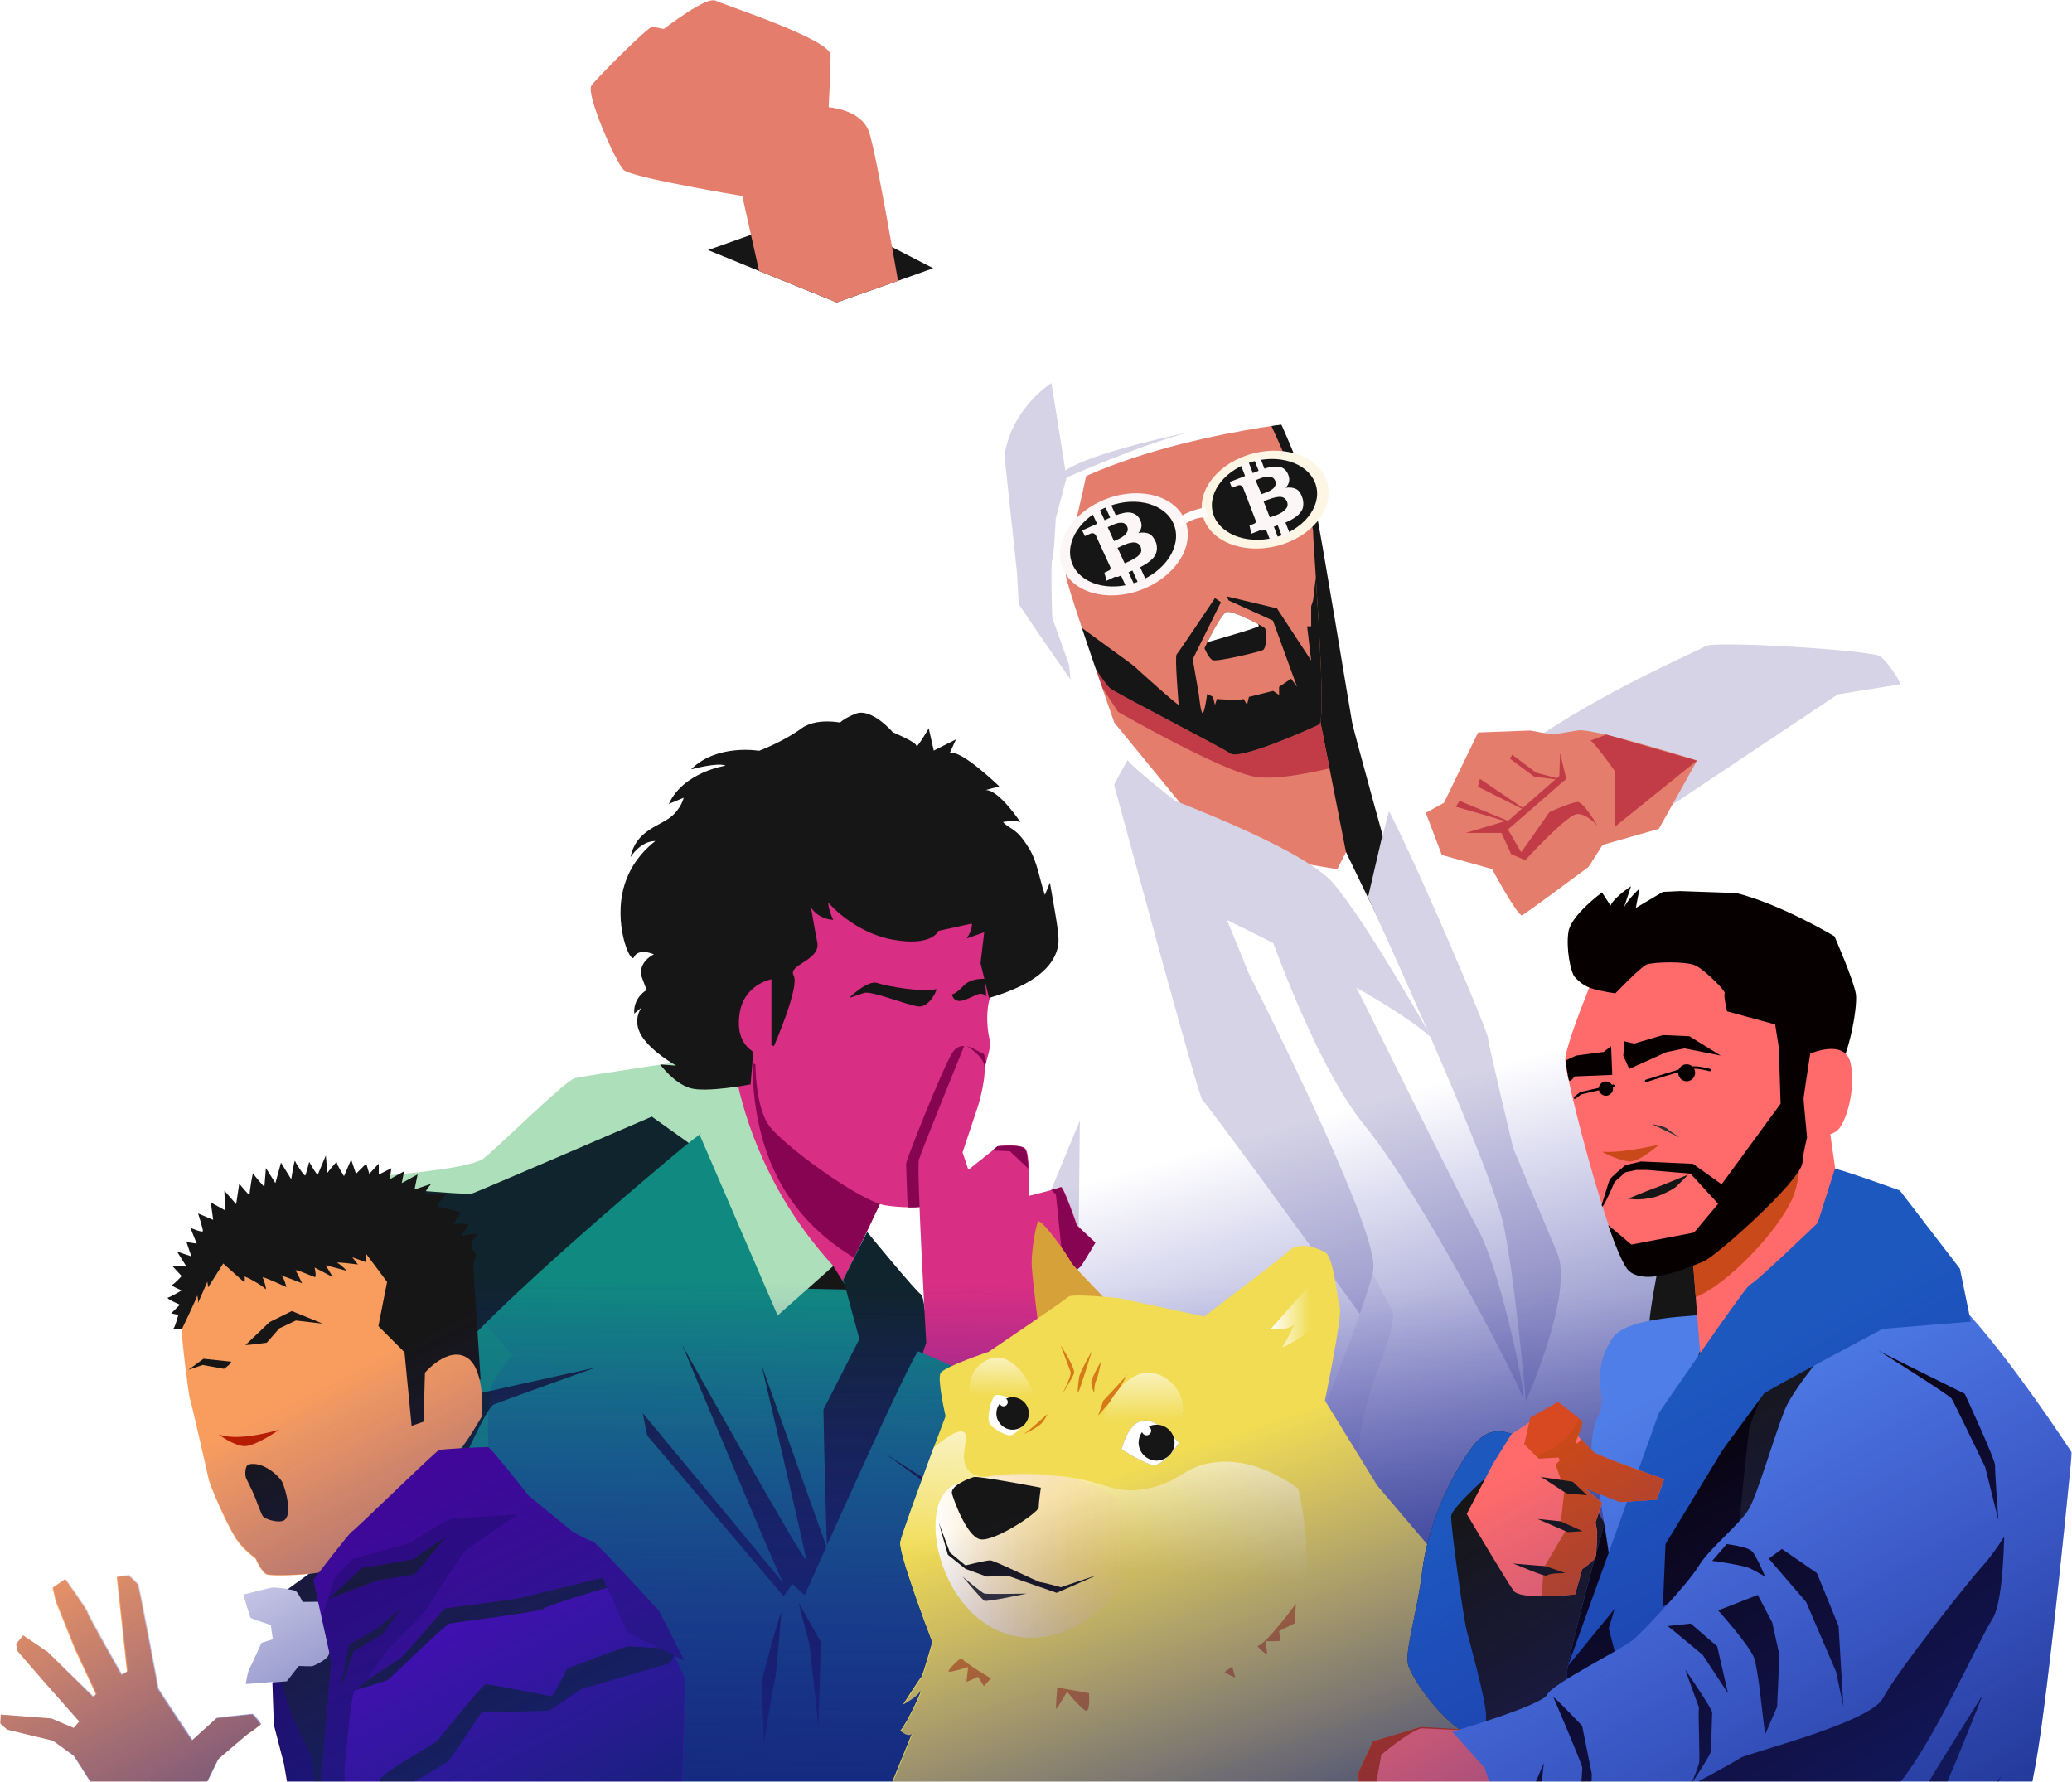 <?xml version="1.0" encoding="utf-8"?>
<!-- Generator: Adobe Illustrator 25.0.1, SVG Export Plug-In . SVG Version: 6.00 Build 0)  -->
<svg version="1.1" id="Layer_1" xmlns="http://www.w3.org/2000/svg" xmlns:xlink="http://www.w3.org/1999/xlink" x="0px" y="0px"
	 viewBox="0 0 1072.2 922" style="enable-background:new 0 0 1072.2 922;" xml:space="preserve">
<style type="text/css">
	.st0{fill:#C4C4C4;filter:url(#Adobe_OpacityMaskFilter);}
	.st1{mask:url(#mask0_1_);}
	.st2{fill:#FFFFFF;}
	.st3{fill:#161616;}
	.st4{fill:#E57D6C;}
	.st5{fill:#C23C47;}
	.st6{fill:#D5D3E5;}
	.st7{fill:#F2F1F8;}
	.st8{fill:#FDF6F6;}
	.st9{fill:#FDF6E5;}
	.st10{fill:#380068;}
	.st11{fill:#FFFCFC;}
	.st12{fill:url(#SVGID_1_);}
	.st13{fill:#0F242C;}
	.st14{fill:#ADE0BA;}
	.st15{fill:#D82E83;}
	.st16{fill:#870452;}
	.st17{fill:#108980;}
	.st18{fill:url(#SVGID_2_);}
	.st19{fill:url(#SVGID_3_);}
	.st20{fill:#34007A;}
	.st21{fill:#F99D5F;}
	.st22{fill:#220058;}
	.st23{fill:#6300D0;}
	.st24{fill:#BB1D00;}
	.st25{fill:#490099;}
	.st26{fill:url(#SVGID_4_);}
	.st27{fill:#F1DC54;}
	.st28{fill:#D7A13A;}
	.st29{fill:url(#SVGID_5_);}
	.st30{fill:url(#SVGID_6_);}
	.st31{fill:#6D6D6D;}
	.st32{fill:#303030;}
	.st33{fill:url(#SVGID_7_);}
	.st34{fill:#D57A17;}
	.st35{fill:#494949;}
	.st36{fill:url(#SVGID_8_);}
	.st37{fill:url(#SVGID_9_);}
	.st38{fill:url(#SVGID_10_);}
	.st39{fill:#1D58BF;}
	.st40{fill:#4F7EE8;}
	.st41{fill:#060100;}
	.st42{fill:#BB350D;}
	.st43{fill:#FF6B6B;}
	.st44{fill:#CA491A;}
	.st45{fill:none;stroke:#000000;stroke-width:1.245;stroke-linecap:round;stroke-miterlimit:10;}
	.st46{fill:#D84922;}
	.st47{fill:url(#SVGID_11_);}
</style>
<defs>
	<filter id="Adobe_OpacityMaskFilter" filterUnits="userSpaceOnUse" x="0" y="0" width="1072.2" height="1175.1">
		<feColorMatrix  type="matrix" values="1 0 0 0 0  0 1 0 0 0  0 0 1 0 0  0 0 0 1 0"/>
	</filter>
</defs>
<mask maskUnits="userSpaceOnUse" x="0" y="0" width="1072.2" height="1175.1" id="mask0_1_">
	<rect x="-170.3" y="0" class="st0" width="1366" height="922"/>
</mask>
<g class="st1">
	<path class="st2" d="M668.1,215.8c1,1,17.7,40.6,19.8,48.9c2.1,8.3,17.7,104,18.7,109.2c1,5.2,20.4,75.1,20.4,75.1l0.4,36.2
		l-78-65.5c0,0-41.6-100.9-42.6-103s-11.4-82.2-11.4-84.2C595.3,230.3,668.1,215.8,668.1,215.8z"/>
	<path class="st3" d="M661.2,215.8c1,1,17.7,40.6,19.8,48.9c2.1,8.3,17.7,104,18.7,109.2c1,5.2,20.4,75.1,20.4,75.1l0.4,36.2
		l-78-65.5c0,0-41.6-100.9-42.6-103s-11.4-82.2-11.4-84.2C588.4,230.3,661.2,215.8,661.2,215.8z"/>
	<path class="st4" d="M738.2,535.6l-37.9-42.2l-73.8-54.7L579.6,404l-23-69.3l-6.1-18.4l123.8,11.8l13.7,69.5l8.5,43.3L738.2,535.6z
		"/>
	<path class="st5" d="M688,397.6c-12.7,3-29,6-38.7,4.3c-17.7-3.1-70.7-33.5-70.7-33.5l-22-33.7l-6.1-18.4L674.3,328L688,397.6z"/>
	<path class="st2" d="M744,539.2l-43.7-45.8l-73.8-54.7l65.5,11.1l4.5-8.9L744,539.2z"/>
	<path class="st4" d="M682.6,374.9c-4.2,2.1-40.9,18.5-45.9,15s-58.1-30.6-62.2-33.7c-2.5-1.9-13.3-18.3-22.6-34.8
		c-6.4-11.4-12.1-22.9-13.8-29.7c-4.2-16.6-12.5-40.6-1-53c11.4-12.5,73.8-58.2,115.4-29.1c1.7,1.2,27,58.2,27,65.5
		c0,2.1,0.6,11.4,1.4,23.5C682.8,327.7,685.6,373.4,682.6,374.9z"/>
	<path class="st3" d="M682.6,374.9c-4.2,2.1-40.9,18.5-45.9,15s-58.1-30.6-62.2-33.7c-2.5-1.9-13.3-18.3-22.6-34.8
		c0.2-0.8,0.4-1.5,0.6-1.9c5.3,4.1,33.6,24.4,34.5,25.3c1,1,22.9,20.8,22.9,19.8s-2.1-25-1-26c1-1,19.8-29.1,19.8-29.1l3.1,2.1
		l-14.6,29.5l3.2,18.4c0,0,1,10.4,2.1,9.4c1-1,2.2-9.9,2.2-9.9l3,1.6l1,4.2l1-3.1c0,0,13.5,1,13.5,0s2.1,3.1,2.1,3.1l1-4.2l12.5-3.1
		l3.1,2.1v-4.2l6.2-4.2l3.1,4.2l-12.5-34.3l-22.9-10.4l-1-2.1l26,6.2l17.7,27l-2.1-17.7h2.1v-10.4l1-3.1l1.4-11.9
		C682.8,327.7,685.6,373.4,682.6,374.9z"/>
	<path class="st2" d="M624.3,432.1l-5,26.1l-32.4-2.2l-55.1-110.2l-8.3-74.9c0,0,29.1-30.2,39.5-34.3c3.1-1.2-12.5,54.1-11.4,61.4
		c1,7.3,25,75.9,25,75.9L624.3,432.1z"/>
	<path class="st2" d="M523.5,271.9c0,0-5.7-51.1-3.1-58.2c7.3-19.8,24.1-25.5,45.8-35.4c22.9-10.4,64.5-12.5,71.8-7.3
		s32.2,47.8,32.2,47.8S562,230.3,523.5,271.9z"/>
	<path class="st6" d="M546.3,268.4l5.6-21.2l-7.8-49c0,0-20.8,13-24.3,37.7l6.5,60.7l7.8,141.7l29.9,13.9l-10.8-108.3l-8.7-24.3
		c0,0-0.9-28.6,0-29.9C545.4,288.4,546.3,268.4,546.3,268.4z"/>
	<path class="st6" d="M551.9,247.1c0,0,38.1-16.9,63.3-23.4c0,0-49.8,10-64.1,19.9l-3.5,9.1L551.9,247.1z"/>
	<path class="st2" d="M836,925.6c0,1.2-103.4,7-186.2,11.4c-55.5,2.9-101.8,5.3-101.8,5.3l7-156.9l15.9-356.9l165.4,101.9l19.1-27.3
		c0,0,66.1,102.2,77.6,130.2C844.3,661.4,836,923.5,836,925.6z"/>
	<path class="st7" d="M703.4,749.3c0,26-9.4,97.8-16.6,109.2c-5.2,8.1-23.9,47.6-37,78.4c-55.5,2.9-101.8,5.3-101.8,5.3l7-156.9
		c45-113.2,96.5-237.8,96.5-237.8c4.2,2.1,63.4,121.7,68.6,130C725.3,685.8,703.4,723.3,703.4,749.3z"/>
	<path class="st2" d="M710.7,655.7c-0.1,3.5-2.7,12-7,24.2C678.4,752.1,593,950.5,592.1,953.1c-0.3,0.9-15.7-1.5-37.2-5.3
		c-51-9-136.5-25.8-138.5-23.9c2-4.2,83.9-195.9,113.4-264.8c6.4-15.1,10.4-24.3,10.4-24.3s-31.5-103.2-33.6-109.4
		c-2.1-6.2-50.3-95.9-50.3-95.9s-41-77.5-45.1-83.8c-4.2-6.2-44.7-216.3-44.7-216.3l26-9.4l52-1l38.5,19.8c0,0,36.4,156,37.4,162.2
		c0.9,5.1,47,69.7,63.1,92.2c3.4,4.8,5.5,7.6,5.5,7.6l57.2,103C646.2,503.8,711.7,631.8,710.7,655.7z"/>
	<path class="st2" d="M983.2,354.1c0,2.1-13.5,69.7-15.6,72.8c-2.1,3.1-52,48.9-63.4,60.3s-80.1,64.5-81.1,67.6
		c0,0,36.4,72.8,40.6,79c4.2,6.2,28.1,289.1,28.1,289.1s-46.5,6.5-65.7,10.8c-5,1.1-8.2,2.1-8.2,2.7c-0.1-3.5-2.1-260-2.1-260
		l-1-5.2c0,0-11.7-23.5-25.5-51.4c-19.8-40.2-43.7-89.6-43.1-92.1c1-4.2-29.1-94.6-29.1-94.6l1.6-0.3l31.7-6.9
		c0,0,14.9-9.7,34.7-22.7c38.5-25.2,95.6-62.6,98.4-64.7c4.2-3.1,85.3-2.1,89.4,1C976.9,342.6,983.2,352,983.2,354.1z"/>
	<path class="st6" d="M593.2,456c1,1,116.5,53,147.7,81.1c0,0-33.3-59.3-51-80.1c-17.7-20.8-109.2-53-110.2-53S593.2,456,593.2,456z
		"/>
	<path class="st6" d="M710.7,655.7c-0.1,3.5-2.7,12-7,24.2c-24.2-33.4-79.8-109.7-81.4-110.5c-2-1-45.6-162.8-45.8-163.3
		c0,0,3.1-6.1,7-12.8c3.4,4.8,27.1,23,27.1,23l35.7,87.6C646.2,503.8,711.7,631.8,710.7,655.7z"/>
	<path class="st6" d="M651.4,467.4c2.1,5.2,27,81.1,55.1,115.4c28.1,34.3,77,127.9,81.1,139.4c4.2,11.4-9.4-61.4-22.9-86.3
		c-13.5-25-63.4-126.9-65.5-130C697.2,502.8,651.4,467.4,651.4,467.4z"/>
	<path class="st6" d="M746.1,527.8c1-4.2-30.7-95.2-30.7-95.2l3.4-12.9C736.2,453.8,770,534,770,537.1c0,2.5,10.6,46.9,19.2,82.7
		C769.4,579.7,745.4,530.2,746.1,527.8z"/>
	<path class="st6" d="M558.8,579.8l-3.9,368.1c-51-9-136.5-25.8-138.5-23.9C418.4,919.7,558.8,579.8,558.8,579.8z"/>
	<path class="st3" d="M482.9,138.8l-18.2,6.5L433,156.5l-40.2-16.3l-26.4-10.8l22.2-7.9l3.8-1.4l52-1.1l17.3,8.9L482.9,138.8z"/>
	<path class="st4" d="M464.7,145.3L433,156.5l-40.2-16.3l-4.2-18.7l-4.5-20.1c0,0-57.2-9.4-61.4-13.5c-4.2-4.2-19.8-39.5-16.6-43.7
		C309.2,40,335.2,14,337.3,14c2.1,0,6.2,1,6.2,1s22.9-17.7,27-14.6c1.9,1.4,59.3,19.8,59.3,28.1s-1,27-1,27s16.6,1,20.8,12.5
		c2.3,6.2,7.6,34.9,12,59.8C462.7,134,463.8,140,464.7,145.3z"/>
	<path class="st8" d="M590.3,305.3c17.6-6.5,28-22.3,23.2-35.4c-4.8-13.1-23-18.4-40.6-11.9s-28,22.3-23.2,35.4
		C554.5,306.5,572.6,311.8,590.3,305.3z"/>
	<path class="st3" d="M588.4,301.2c14.6-5.4,23.2-18.5,19.2-29.4c-4-10.8-19.1-15.3-33.7-9.9c-14.6,5.4-23.2,18.5-19.2,29.4
		C558.7,302.1,573.8,306.6,588.4,301.2z"/>
	<path class="st9" d="M660.8,282.5c17.8-4.5,29.5-18.9,26.2-32.2c-3.4-13.2-20.5-20.3-38.4-15.7c-17.8,4.5-29.5,18.9-26.2,32.2
		C625.8,280,643,287,660.8,282.5z"/>
	<path class="st3" d="M659.4,278.2c14.8-3.8,24.5-15.7,21.7-26.6c-2.8-10.9-17-16.7-31.8-13c-14.8,3.8-24.5,15.7-21.7,26.6
		C630.4,276.1,644.7,281.9,659.4,278.2z"/>
	<path class="st3" d="M653.5,336.4c-2.1,1-23.9,6.2-26,5.2c-2.1-1-4.2-6.2-4.2-6.2s0.6-1.2,1.5-3.1c2.5-5.1,7.7-14.9,9.9-15.6
		c2.3-0.8,11.2,3.5,16.3,6.2c1.8,1,3.2,1.8,3.5,2.1C655.6,326,655.6,335.4,653.5,336.4z"/>
	<path class="st2" d="M651.4,323.9c0,0.8-18.6,6.1-26.6,8.4c2.5-5.1,7.7-14.9,9.9-15.6c2.3-0.8,11.2,3.5,16.3,6.2
		C651.3,323.4,651.4,323.7,651.4,323.9z"/>
	<path class="st10" d="M891.7,923c0,0-46.5,6.5-65.7,10.8l37.6-299.9C867.7,640.1,891.7,923,891.7,923z"/>
	<path class="st6" d="M983.2,354.1l-32.2,5.2l-84.2,56.2l-54.1,26l-13.5-62.4c38.5-25.2,80.5-42.7,83.2-44.7
		c4.2-3.1,86.3,2.1,90.5,5.2C976.9,342.6,983.2,352,983.2,354.1z"/>
	<path class="st4" d="M803.3,380.1l-11.4-2.1l-27,1l-17.7,36.4l-9.4,5.2l8.3,21.8l26,7.3c0,0,13.5,25,15.6,23.9
		c2.1-1,34.3-25,34.3-25l7.3-11.4l29.1-8.3l19.8-35.4c0,0-53-16.6-61.4-15.6L803.3,380.1z"/>
	<path class="st5" d="M823,383.2c2.1,1,12.5,15.6,12.5,15.6v29.1l42.6-34.3l-46.8-13.5L823,383.2z"/>
	<path class="st5" d="M826.7,427.4c0,0-5.2-6.2-10.4-6.2c-5.2,0-27,23.9-27,23.9L782,442l-5.2-11.4l3.1-2.1l7.3,12.5l14.6-20.8
		c0,0,11.4-5.2,14.6-5.2S826.7,427.4,826.7,427.4z"/>
	<path class="st5" d="M807.3,389.7l-0.4,11.8l-26,22.8l-22.4,6.7h19.8l32.2-28L807.3,389.7z"/>
	<path class="st5" d="M753.3,417.5c1,0,32.2,9.4,32.2,9.4l-30.2-12.5L753.3,417.5z"/>
	<path class="st5" d="M764.8,407.1l27,13.5l-26-17.6L764.8,407.1z"/>
	<path class="st5" d="M781.4,392.6l12.5,9.3l16.6,2.1l-15.6-4.2l-12.4-9.3L781.4,392.6z"/>
	<path class="st8" d="M594.6,276.2c-1.5-0.7-3.4-0.8-5.5-0.4c2-2.3,2.1-4.9,0.5-7.5c-0.6-1-1.3-1.7-2.2-2.2
		c-0.9-0.5-1.8-0.8-2.9-0.9c-1.1-0.1-2.2,0-3.3,0.3c-1.1,0.2-2.4,0.6-3.8,1.1l-2.7-5.9l-2.9,1.3l2.7,5.8c-0.6,0.3-1.6,0.8-2.9,1.4
		l-2.7-5.8l-3.9,1.8l2.7,5.8c-0.5,0.3-1.4,0.7-2.4,1.1l-5.3,2.4l1.4,2.9l2.7-1.2c1.2-0.6,2.2-0.3,2.9,0.7l3.2,7
		c0.2-0.1,0.3-0.1,0.4-0.2l-0.4,0.2l4.4,9.6c0.2,0.8,0,1.3-0.7,1.7l-2.4,1.1l1.1,4.2l4.5-2.1c0,0,1,0.3,1.6,0c0.6-0.3,1-0.4,1.4-0.6
		l2.8,6.2l3.9-1.8l-2.8-6.1c0.3-0.1,2-0.9,2-0.9l2.8,6.1l3.9-1.8l-2.7-6c1.4-0.7,2.5-1.4,3.5-2c1-0.7,1.9-1.4,2.7-2.2
		c0.8-0.8,1.4-1.6,1.8-2.5c0.4-0.8,0.6-1.8,0.7-2.8c0-1-0.1-2.1-0.5-3.3C597.2,278.4,596.1,276.9,594.6,276.2z M573.2,272.8
		c0.1-0.1,0.4-0.2,0.9-0.4c0.5-0.2,0.9-0.4,1.3-0.6c0.3-0.2,0.8-0.4,1.4-0.6c0.6-0.2,1.1-0.4,1.5-0.5c0.4-0.1,0.9-0.2,1.5-0.2
		c0.6,0,1,0,1.4,0.1s0.8,0.3,1.2,0.7c0.4,0.3,0.7,0.7,0.9,1.2c0.2,0.4,0.3,0.9,0.3,1.3s0,0.8-0.2,1.2c-0.2,0.4-0.4,0.7-0.6,1
		c-0.2,0.3-0.5,0.6-0.9,1c-0.4,0.3-0.8,0.6-1.1,0.8c-0.3,0.2-0.7,0.5-1.2,0.7c-0.5,0.3-0.9,0.5-1.2,0.6s-0.6,0.3-1.1,0.5
		c-0.5,0.2-0.7,0.3-0.8,0.4L573.2,272.8z M590.6,284.3c0,0.4,0,0.8-0.1,1.2c-0.1,0.4-0.3,0.8-0.6,1.1c-0.3,0.4-0.6,0.7-0.9,1
		c-0.3,0.3-0.7,0.6-1.2,0.9c-0.5,0.3-0.9,0.6-1.3,0.8c-0.4,0.2-0.8,0.5-1.3,0.7c-0.5,0.3-0.9,0.5-1.2,0.6s-0.7,0.3-1.1,0.5
		c-0.5,0.2-0.8,0.3-0.9,0.4l-3.7-8c0.1-0.1,0.5-0.2,1.1-0.5c0.6-0.3,1.1-0.5,1.5-0.7c0.4-0.2,0.9-0.4,1.7-0.7
		c0.7-0.3,1.3-0.5,1.8-0.6c0.5-0.1,1.1-0.2,1.7-0.3c0.6-0.1,1.2,0,1.7,0.1s0.9,0.4,1.4,0.7c0.4,0.3,0.8,0.8,1,1.3
		C590.4,283.5,590.5,283.9,590.6,284.3z"/>
	<path class="st8" d="M670.8,253.1c-1.5-0.8-3.3-1-5.5-0.7c2.1-2.2,2.4-4.7,1-7.5c-0.5-1-1.2-1.8-2-2.4c-0.8-0.6-1.8-0.9-2.9-1
		c-1.1-0.1-2.2-0.1-3.3,0.1c-1.1,0.2-2.4,0.4-3.8,0.9l-2.3-6l-3,1.2l2.3,5.9c-0.7,0.3-1.6,0.7-3,1.2l-2.3-6l-4,1.5l2.3,6
		c-0.6,0.2-1.4,0.6-2.5,1l-5.5,2.1l1.2,3l2.8-1.1c1.3-0.5,2.2-0.2,2.9,0.9l2.8,7.2c0.2-0.1,0.3-0.1,0.4-0.1l-0.4,0.2l3.8,9.9
		c0.2,0.8-0.1,1.3-0.8,1.6l-2.4,0.9l0.9,4.3l4.6-1.8c0,0,1,0.3,1.6,0.1c0.6-0.2,1-0.4,1.4-0.5l2.5,6.3l4-1.5l-2.4-6.3
		c0.3-0.1,2-0.7,2-0.7l2.4,6.2l4-1.5l-2.4-6.1c1.4-0.6,2.6-1.2,3.6-1.8s2-1.3,2.8-2c0.9-0.8,1.5-1.6,2-2.4s0.7-1.7,0.8-2.8
		c0.1-1,0-2.1-0.3-3.3C673.3,255.5,672.3,253.9,670.8,253.1z M649.7,248.5c0.1,0,0.4-0.2,1-0.4c0.5-0.2,1-0.4,1.3-0.5
		c0.3-0.1,0.8-0.3,1.4-0.5c0.6-0.2,1.1-0.3,1.6-0.4c0.4-0.1,0.9-0.1,1.5-0.1c0.6,0,1,0.1,1.4,0.2c0.4,0.2,0.8,0.4,1.1,0.7
		c0.4,0.3,0.6,0.8,0.9,1.3c0.2,0.5,0.3,0.9,0.3,1.3c0,0.4-0.1,0.8-0.3,1.2c-0.2,0.4-0.4,0.7-0.6,1c-0.2,0.3-0.6,0.6-1,0.9
		c-0.4,0.3-0.8,0.5-1.1,0.7s-0.8,0.4-1.3,0.6s-0.9,0.4-1.2,0.5c-0.3,0.1-0.6,0.3-1.1,0.4c-0.5,0.2-0.8,0.3-0.8,0.3L649.7,248.5z
		 M666.3,261c0,0.4-0.1,0.8-0.2,1.2c-0.1,0.4-0.4,0.7-0.7,1.1s-0.6,0.7-1,1c-0.3,0.3-0.7,0.6-1.2,0.9s-0.9,0.5-1.3,0.7
		c-0.4,0.2-0.8,0.4-1.4,0.6c-0.5,0.2-1,0.4-1.3,0.5c-0.3,0.1-0.7,0.3-1.2,0.4c-0.5,0.2-0.8,0.3-0.9,0.3l-3.2-8.2
		c0.1,0,0.5-0.2,1.1-0.5c0.6-0.3,1.1-0.5,1.6-0.6c0.4-0.2,1-0.3,1.7-0.6c0.7-0.2,1.4-0.4,1.9-0.5s1.1-0.1,1.8-0.2
		c0.7,0,1.2,0,1.7,0.2c0.5,0.2,0.9,0.4,1.3,0.8c0.4,0.4,0.7,0.8,1,1.4C666.2,260.1,666.3,260.6,666.3,261z"/>
	<path class="st11" d="M610.9,273c0,0,6.2-6.2,14.6-5.2l-2.1-5.2c0,0-11.4,2.1-13.5,6.2L610.9,273z"/>
	<path class="st6" d="M707.9,464.3c0,0,64.2,139.4,70.4,170.6c6.2,31.2,11.3,90.1,11.3,90.1s25.1-56,16.2-76.7
		c-8.8-20.7-90.5-215.8-90.5-215.8L707.9,464.3z"/>
	
		<linearGradient id="SVGID_1_" gradientUnits="userSpaceOnUse" x1="682.319" y1="342.191" x2="772.102" y2="28.601" gradientTransform="matrix(1 0 0 -1 0 919.89)">
		<stop  offset="0" style="stop-color:#2620A8;stop-opacity:0"/>
		<stop  offset="1" style="stop-color:#0F2471"/>
	</linearGradient>
	<path class="st12" d="M972.8,339.5c-4.2-3.1-86.3-8.3-90.5-5.2c-2.7,2.1-44.7,19.5-83.2,44.7l0.1,0.3l-7.3-1.3l-27,1l-17.7,36.4
		l-9.4,5.2l2.8,7.3l-16,3.5c-2-4.1-3.9-8-5.6-11.3c-5.5-19.9-11.8-43.4-12.4-46.3c-1-5.2-16.6-100.9-18.7-109.2
		c-0.2-0.9-0.6-2.2-1.2-3.8c1.1-3.5,1.3-7.1,0.4-10.6c-1.3-5.1-4.6-9.2-9.2-12.2c-3.2-7.7-6.3-15.1-8.2-19.2c0.3,0,0.5-0.1,0.5-0.1
		s-25-42.6-32.2-47.8c-7.3-5.2-48.9-3.1-71.8,7.3c-21.6,9.8-38.5,15.6-45.8,35.4c-0.9,2.6-0.8,10.8-0.2,20.4
		c-0.1,0.6-0.2,1.2-0.3,1.8l1.4,12.7c1.1,12.4,2.3,23.4,2.3,23.4l0.1-0.1l2.8,24.8l0.9,16.2c-4.1-6.2-6.7-10.6-6.9-11.8
		c-1-6.2-37.4-162.2-37.4-162.2l-21.4-10.9c-4.4-24.9-9.7-53.6-12-59.8c-4.2-11.4-20.8-12.5-20.8-12.5s1-18.7,1-27
		S372.5,1.9,370.6,0.5c-4.2-3.1-27,14.6-27,14.6s-4.2-1-6.2-1c-2.1,0-28.1,26-31.2,30.2c-3.1,4.2,12.5,39.5,16.6,43.7
		c4.2,4.2,61.4,13.5,61.4,13.5l4.5,20.1l-22.2,8c0,0,40.6,210.1,44.7,216.3c4.2,6.2,45.1,83.8,45.1,83.8s48.2,89.7,50.3,95.9
		c1.8,5.4,25.2,82.2,31.9,103.8c-39,94.5-120.5,291.5-122,294.7c2-1.9,87.6,14.8,138.5,23.9c21.5,3.8,36.9,6.2,37.2,5.3
		c0.1-0.4,2.2-5.3,5.7-13.5c15.3-0.8,33.1-1.7,52-2.7c61.7-3.3,134.6-7.3,168-9.6c0,5.5,0.1,8.8,0.1,9.2c0-0.6,3.2-1.6,8.2-2.7
		c19.2-4.3,65.7-10.8,65.7-10.8S868,640.3,863.8,634.1c-4.2-6.2-40.6-79-40.6-79c1-3.1,69.7-56.2,81.1-67.6
		c11.4-11.4,61.4-57.2,63.4-60.3c2.1-3.1,15.6-70.7,15.6-72.8C983.2,352,976.9,342.6,972.8,339.5z"/>
	<path class="st13" d="M177.7,612.3c-0.6-1.8,58.9,5.1,83.8-8.3c24.9-13.4,60.8-37.8,63.4-37.1c2.6,0.6,51.8,30.1,51.8,30.1l-4.5,96
		c0,0-90.2,39.7-96,40.3C270.5,733.9,202.7,683.3,177.7,612.3z"/>
	<path class="st14" d="M186.9,609.5c9-1,55.5-4.2,63.2-10c8.3-6.4,42.2-40.3,47.4-41.6c5.1-1.3,65.3-10.2,66.6-10.2
		s39.7,17.3,39.7,17.3s-27.6,41.3-28.5,40.2s-38-27.4-38-27.4s-88.9,38.4-92.8,39.7c-3.8,1.3-66.6-5.1-66.6-5.1
		S186.1,609.6,186.9,609.5z"/>
	<path class="st15" d="M463.1,606.5l-21,44.5l-18.6,39.3l-57-101.7l22.8-39.3l2.8-4.9L463.1,606.5z"/>
	<path class="st16" d="M463.1,606.5l-21,44.4c-42.9-25.7-52.5-66.2-52.8-101.6l2.8-4.9L463.1,606.5z"/>
	<path class="st15" d="M513.1,513.7c-3.8,9.6-1.9,21.8-0.6,25.6c0.3,0.8-0.6,4.6-2.1,10c-5.8,20.6-21.2,65.4-22.2,69.9
		c0,0,0,0,0,0.1c-0.4,1.5-1.7,2.6-3.8,3.5c-3.4,1.4-8.8,2-14.6,1.9c-3.9-0.1-7.9-0.4-11.7-1c-12.8-1.9-54.4-32-60.8-42.2
		s-6.4-30.7-6.4-30.7s-28.8-12.2-37.1-21.8c-8.3-9.6-7-53.8,1.3-77.4c8.3-23.7,19.8-42.9,85.1-42.9s80,81.9,80,81.9
		S516.9,504.1,513.1,513.7z"/>
	<path class="st3" d="M484.3,511.8c1.3-0.5-3.2,9.6-9,9c-5.8-0.6-24.3-8.3-28.2-7c-3.9,1.3-7.7,2.6-7.7,2.6s9.6-9.6,14.7-7.7
		C459.3,510.5,479.1,513.7,484.3,511.8z"/>
	<path class="st3" d="M492.8,514.4c-0.1,0-0.2,0.1-0.2,0.2c0.2,1,1.4,4.6,6.3,2.9c5.8-1.9,8.3-5.1,11.5-1.9l-0.8-9.1
		c0,0-6.9-0.5-10.7,3.3C496.6,512.3,493.7,514.6,492.8,514.4z"/>
	<path class="st16" d="M510.3,549.4c-5.8,20.6-21.2,65.4-22.2,69.9c0,0,0,0,0,0.1l-3.8,3.5c-3.4,1.4-8.8,2-14.6,1.9
		c-0.4-9.4-0.8-21.6-0.8-22.7c0-1.9,18.6-48.6,23.7-57c5.1-8.4,13.4-0.6,16,0C509.2,545.2,509.8,546.9,510.3,549.4z"/>
	<path class="st17" d="M486.8,835.6l-17.1,86.3l-11.4,57.5l-9.9,50.1c-40.2,17-106.9,0.8-162.6-18.9c-52.6-18.6-95.3-40.2-96.5-40
		c1.3-3,39.6-148.4,39.6-148.4S218,739,224.4,717.3c6.4-21.8,126.7-121.6,126.7-121.6s16-13.4,17.9-12.8l66.6,80.6l13-25.9
		c0,0,26,31.7,27.9,32.3c1.9,0.6,4.3,31.5,4.3,31.5L486.8,835.6z"/>
	<path class="st3" d="M425.4,656.4l5.8-1.3l7.6,12.2l-28.2-0.6L425.4,656.4z"/>
	<path class="st13" d="M486.8,835.6l-17.1,86.3l-11.4,57.5l-9.9,50.1c-40.2,17-106.9,0.8-162.6-18.9c-0.2-0.8-0.1-1.4,0.1-1.6
		c2.5-1.9,44.5-73.7,44.8-74.2c-0.8,0.8-58.2,51.8-56.3,45.4c1.9-6.4,39.7-75.5,39.7-75.5s-67.8,49.3-67.2,46.7
		c0.6-2.6,104.9-122.9,104.9-122.9l-19.2-97.3c0,0,68.5,82.6,72.8,88.1c-3.7-6.5-52.3-123.2-52.3-123.2s64.6,115.8,64,110.7
		c-0.6-5.1-22.7-99-23-100.4c0.5,1.4,32.9,92.1,34.1,95.4c-0.8-3.1-2.1-72.4-2.1-72.4l18.6-36.5l-8.3-30.7l12.4-24.6
		c0,0,26,31.7,27.9,32.3c1.9,0.6,4.3,31.5,4.3,31.5L486.8,835.6z"/>
	<path class="st13" d="M469.7,921.9l-11.4,57.5c-6.7,8.1-14.2,16.9-22.7,26.4c-37.1,41.6-96-35.8-137.6-101.7
		c-41.6-65.9-35.8-174.7-35.8-174.7s165.1,172.8,165.1,175.3C427.3,904.7,450.8,914,469.7,921.9z"/>
	<path class="st14" d="M381.9,561.7c0,1.9-19.8,25.6-19.8,25.6l40.3,93.4c9.6-8.5,19.2-17.1,28.8-25.6
		c-10.3-11.3-23.2-27.8-33.9-49.9C389.4,589,384.7,574,381.9,561.7z"/>
	<path class="st3" d="M327.5,495.8c0.6,0,0.6-1.3,2.1-2.3c2.5-1.7,6.1-0.7,8.8,0.3c0,0-8.3,3.8-6.4,11.5l2.6,7c0,0-7,3.8-6.4,12.2
		l3.8-3.2c0,0-5.1,6.4,0,14.7s17.9,15.4,17.9,15.4l-8.3-0.6c0,0,7,9.6,15.4,12.2c8.4,2.6,31.4-1.9,31.4-1.9l1.9-23l10.2,3.2
		c0,0,13.4-30.7,10.2-36.5c-3.2-5.8,14.1-7.7,12.2-17.3c-1.9-9.6-3.2-17.9-3.2-17.9s3.2,5.8,11.5,6.4c0,0-2.6-5.1-2.6-9
		c0,0,12.8,15.4,33.3,19.2s23.7-4.5,23.7-4.5l17.3-3.8c0,0,0.6,2.6-2.6,7.7l9-3.2l-1.9,16l4.4,18c24.6-7.2,32.9-16.7,35.3-25.1
		c1.5-5.1,0.6-9.4-3.8-34.6l-2.6,6.4c-2.8-8.1-3.8-17-8.3-24.3c-6.7-10.8-9-9-13.4-13.4c0,0,5.1-1.3,9,0c0,0-10.9-16.6-17.9-16.6
		l7-1.9c0,0-19.8-19.2-25.6-17.3l3.2-7l-11.5,5.8l-2.6-11.5c0,0-6.4,10.9-6.4,9c0-1.9-12.2-7-12.2-7s-10.9-12.8-19.2-9.6
		c-8.3,3.2-9.6,6.4-9.6,6.4l7-0.6c0,0-16-5.1-25.6,1.9c-9.6,7-21.8,11.5-21.8,11.5s-21.8-3.8-35.2,9.6c0,0,14.1-3.8,17.9-1.9
		c0,0-21.8,3.2-29.4,19.8l7.7-3.2c0,0-1.3,5.8-7,10.2c-5.8,4.5-17.9,7-20.5,20.5c0,0,5.1-8.3,12.8-8.3c-4.3,3.4-10.9,9.6-14.7,19.2
		C316.5,473.9,324.9,495.9,327.5,495.8z"/>
	<path class="st15" d="M566.8,643c0,0-4.5,7.7-7,11.5c-2.3,3.5-7.9,4.3-8.8,4.5c-0.1,0-0.1,0-0.1,0s-7,22.4-9.6,29.4
		c-2.6,7-13.4,9.6-13.4,9.6s-16,77.4-16,78.7c0,0.9-53.1-22.4-53.1-22.4l20.5-59.5c0,0-5.1-90.2-3.8-94.7s23.7-59.5,23.7-59.5
		s7,3.8,9.6,9c2.6,5.1-2.6,22.4-2.6,22.4l-8.1,24.3l3,9l12.6-10l2.8-2.2c0,0,11.5-1.3,14.1,1.3c1.1,1.1,1.6,5.5,1.8,10.3
		c0.3,6.7,0.1,14.1,0.1,14.1s6.7-1.7,11.6-3c2.5-0.7,4.6-1.3,5-1.5c1.3-0.6,8.3,19.8,8.3,19.8L566.8,643z"/>
	<path class="st17" d="M475.3,699.3c-2.4-1-58.9,126.1-58.9,126.1l-6.4-5.8l-4.5,6.4L287.1,686.5c0,0-59.5,41-35.2,106.2
		c24.3,65.3,161.3,201.6,178.5,190.1c17.3-11.5,114.5-238.7,118.4-245.7C548.9,737.1,515,715.3,475.3,699.3z"/>
	<path class="st13" d="M308.3,707.6l-60,13.3l-18,57.1c0,0,20.2-49.2,25.3-51.3C260.5,724.7,308.3,707.6,308.3,707.6z"/>
	<path class="st3" d="M404.3,834.3c-1.9,3.8-10.2,35.2-10.2,36.5c0,1.3,1.3,32.6,1.3,31.4c0-1.3,5.1-32.6,5.8-33.9
		C401.7,867,404.3,834.3,404.3,834.3z"/>
	<path class="st3" d="M413.2,829.2l5.8,22.4l4.5,41.6l1.3-43.5L413.2,829.2z"/>
	<path class="st3" d="M457.4,751.8c1.9,1.3,31.4,22.4,32.6,24.3c1.3,1.9,33.3,6.4,33.3,6.4l-32.6-9.6L457.4,751.8z"/>
	<path class="st15" d="M399.2,548.3v-41.6c0,0-14.7,2.6-16.6,18.6C380.6,541.2,390.2,545.7,399.2,548.3z"/>
	<path class="st16" d="M530.3,594.4c1.1,1.1,1.6,5.5,1.8,10.3l-9.5-9l-9.2-0.4l2.8-2.2C516.3,593.1,527.8,591.8,530.3,594.4z"/>
	<path class="st16" d="M566.8,643c0,0-4.5,7.7-7,11.5c-2.3,3.5-7.9,4.3-8.8,4.5c-0.5-2.3-0.8-3.8-0.8-3.8l-3.8-37.1l-2.5-2.3
		c2.5-0.7,4.6-1.3,5-1.5c1.3-0.6,8.3,19.8,8.3,19.8L566.8,643z"/>
	
		<linearGradient id="SVGID_2_" gradientUnits="userSpaceOnUse" x1="396.6" y1="256.222" x2="392.539" y2="-97.698" gradientTransform="matrix(1 0 0 -1 0 919.89)">
		<stop  offset="0" style="stop-color:#2620A8;stop-opacity:0"/>
		<stop  offset="1" style="stop-color:#0F2471"/>
	</linearGradient>
	<path class="st18" d="M574.9,634c0,0-6.7-20.5-8-19.8c-0.4,0.2-2.4,0.8-4.8,1.5c-4.7,1.3-11.1,3-11.1,3s0.2-7.4-0.1-14.1
		c-0.2-4.8-0.7-9.2-1.7-10.3c-2.5-2.6-13.6-1.3-13.6-1.3l-2.7,2.2l-12.1,10l-2.9-9l7.8-24.3c0,0,3.5-12.1,3.2-19.1
		c0.4-1.2,0.7-2.4,1-3.5c1.4-5.5,2.3-9.2,2-10c-1.2-3.5-2.8-14-0.2-23.1c23.3-7.1,31.1-16.6,33.4-24.9c1.4-5.1,0.6-9.4-3.7-34.6
		l-2.5,6.4c-2.7-8.1-3.7-17-8-24.3c-6.4-10.8-8.7-9-12.9-13.4c0,0,4.9-1.3,8.6,0c0,0-10.5-16.6-17.2-16.6l6.7-1.9
		c0,0-19-19.2-24.6-17.3l3.1-7l-11.1,5.8l-2.5-11.5c0,0-6.2,10.9-6.2,9c0-1.9-11.7-7-11.7-7s-10.5-12.8-18.5-9.6
		c-4.1,1.7-6.4,3.3-7.8,4.5c-5.3-0.9-13.6-1.3-19.3,3.2c-9.2,7-21,11.5-21,11.5s-21-3.8-33.8,9.6c0,0,13.6-3.8,17.2-1.9
		c0,0-21,3.2-28.3,19.8l7.4-3.2c0,0-1.2,5.8-6.7,10.2c-5.6,4.5-17.2,7-19.7,20.5c0,0,4.9-8.3,12.3-8.3c-4.1,3.4-10.5,9.6-14.1,19.2
		c-7.5,19.7,0.6,41.7,3.1,41.6c0.6,0,0.6-1.3,2-2.3c2.4-1.7,5.9-0.7,8.5,0.3c0,0-8,3.8-6.2,11.5l2.5,7c0,0-6.7,3.8-6.2,12.2l3.7-3.2
		c0,0-4.9,6.4,0,14.7c3.6,6,11,11.4,14.8,13.9c-1.7,0.3-3.7,0.6-5.5,0.9h-0.1c-17.4,2.7-39.5,6.3-42.5,7
		c-4.9,1.3-37.5,35.2-45.6,41.6c-7.3,5.9-52.1,9.1-60.7,10c-0.6,0.1-5.9,1.8-8,2.5c-0.6,0-0.9,0.1-0.9,0.3
		c12.3,36.3,35.4,67.3,55.6,88.8c-5.9,6.9-9.8,12.6-10.8,16.1c-6.2,21.8,4.3,104.9,4.3,104.9s-36.9,145.5-38.1,148.4
		c1.2-0.3,42.3,21.4,92.7,40c53.5,19.7,117.6,35.9,156.3,18.9l9.5-50.1l11.1-57.5l3.3-17c32.1-70.4,70.5-163.4,72.8-167.8
		c0,0-9.8-6.6-25-15.1c2.6-13.4,4.7-23.9,4.7-23.9s10.5-2.6,12.9-9.6c2.5-7,9.2-29.4,9.2-29.4s0,0,0.1,0c0.9-0.1,6.2-1,8.5-4.5
		c2.5-3.8,6.7-11.5,6.7-11.5L574.9,634z M498.8,675.1c-0.5-3-1-5.1-1.4-5.2c-1.8-0.6-26.8-32.3-26.8-32.3l-3.4,6.9l9.7-21.3
		c1,0.3,1.8,0.6,2.6,0.7c3.7,0.6,7.5,0.9,11.2,1c1.9,0,3.8,0,5.7-0.2C497.1,640.3,498.1,660.4,498.8,675.1z"/>
	
		<linearGradient id="SVGID_3_" gradientUnits="userSpaceOnUse" x1="584.755" y1="254.062" x2="580.693" y2="-99.859" gradientTransform="matrix(1 0 0 -1 0 919.89)">
		<stop  offset="0" style="stop-color:#2620A8;stop-opacity:0"/>
		<stop  offset="1" style="stop-color:#0F2471"/>
	</linearGradient>
	<path class="st19" d="M1010.4,184.3H161.7v737.5h848.7V184.3z"/>
	<path class="st20" d="M148,1015.2c-0.6,1.9-1,3-0.9,3.2c0.1,0.4-5.9-0.6-14.3-2.1c-12.1-2.2-29.1-5.5-39.9-7.7
		c-6.3-1.2-10.5-2.1-10.5-2.1l-2.8-5.4L69,980.5l-14.4-28c0,0,5.3-18,5.7-20.5l28.6-16.4c0,0,16.4,7.4,17.6,7.4
		c0.4,0,8.2,6.3,18,14.3c17.1,14,40.1,33.2,40.1,33.2S151.6,1004.4,148,1015.2z"/>
	<path class="st3" d="M106.6,923.1c0,0-2.5,19.6-2.9,21.3c-0.4,1.6-25.4,15.1-27,16c-1.6,0.8-22.1-7.8-22.1-7.8s5.3-18,5.7-20.5
		l28.6-16.4C89,915.7,105.3,923.1,106.6,923.1z"/>
	<path class="st21" d="M38.2,908.4c0.8,0.8,18.4,29,18.4,29s20.9,3.3,22.5,2.9c1.6-0.4,18.8-12.7,18.8-12.7l7.4-2l7.4-15.1
		c0,0,15.1-13.1,16-13.5c0.9-0.4,6.1-4.5,6.1-4.5s-3.7-5.3-4.5-5.3c-0.8,0-18.4,2-18.4,2l-12.7,11.5c0,0-17.6-26.2-17.6-27
		s-9.8-52.8-10.2-53.6c-0.4-0.8-4.9-4.9-4.9-4.9l-6.1,0.8l5.3,49.1l-2.9,1.6c0,0-17.6-31.1-17.6-32.3s-11.5-17.3-11.5-17.3l-6.5,4.5
		l1.6,7l9.8,24.5l11,23.7L48,878l-23.3-23.2L12,846.2l-3.7,4.5l0.8,3.7l13.1,15.1L41,890.8l-2.9,3.3l-11.5-4.9l-26.2-2L0,891.7
		l3.7,3.3l23.7,5.7L38.2,908.4z"/>
	<path class="st22" d="M179.8,825.7l-39.3,31.5l1.2,35.2l5.3,20.5l3.3,19.6c0,0-7,4.9-6.1,6.1c0.8,1.2,3.3,20.5,3.3,20.5l-18.4,31.5
		l10.6,17.6c0,0,76.1-1.6,76.1-3.3c0-1.6-1.6-97.8-2-99.8C213.3,903,179.8,825.7,179.8,825.7z"/>
	<path class="st3" d="M148.3,822.8l-6.3,36.9l9.2,28.6c0,0,10.2,20,10.2,21.7c0,1.6,4.9,34.8,4.9,34.8l12.3,34.8l1.2-179.6
		L148.3,822.8z"/>
	<path class="st2" d="M171.2,829c-0.8-0.3-8.9-0.2-13.8-0.1c-2.2,0-3.8,0.1-3.8,0.1s-13.5,11-13.5,12.3c0,1.3,2,13.9,2,13.9
		s0.8,6.5,3.7,6.5s14.7,0.8,16,0.4c1.2-0.4,7.4-3.3,8.2-5.7c0.8-2.5,4.1-10.6,4.5-11.9C174.9,843.3,171.2,829,171.2,829z"/>
	<path class="st2" d="M141.3,821.6c-1.2,0-15.5,3.7-15.5,3.7s3.3,11,3.7,11.9c0.4,0.8,16.8,5.7,16.8,5.7l7.4-4.5l3.7-7.8
		c0,0-2.9-6.5-4.5-7.4C151.3,822.3,141.3,821.6,141.3,821.6z"/>
	<path class="st2" d="M149.1,845.8l-13.9,4.5c0,0-4.9,11-6.1,13.1c-1.2,2.1-2,8.2-2,8.2l21.3-1.6l9-11.5L149.1,845.8z"/>
	<path class="st23" d="M235,793c0,0-53.2,55.2-54.4,58.1c-1.2,2.9-6.5,69.1-6.5,72c0,2.9,0.8,72.8,0.8,72.8l177.6-49.1l2-78.1
		l-5.3-11.5l-38.1-47.5L235,793z"/>
	<path class="st3" d="M178.5,876.1c0,0,21.7-6.2,22.5-7c0.8-0.8,29.9-28.6,31.5-29c1.6-0.4,47.5-6.1,49.1-7.8
		c1.6-1.7,31.9-10.6,31.9-10.6s9.8,0,9.4-1.2c-0.4-1.2-19.6-13.5-19.6-13.5s-67.1-0.4-69.1,2c-2,2.5-36,19.2-36,19.2L178.5,876.1z"
		/>
	<path class="st3" d="M350.3,853.4c0,0-23.6-1.5-25.3-1.5s-31.5,11.5-31.5,11.5s-7,14.3-8.2,14.3s-31.9-6.5-34-6.1
		c-2,0.4-22.5,26.2-24.5,28.6c-2,2.5-29,16.8-30.3,20.9c-1.2,4.1-12.5,28.5-13.4,29.6s22-24.7,23.2-24.7c1.2,0,25.4-13.9,26.2-15.1
		c0.8-1.2,16.8-25,16.8-25s33.6-0.4,34.8-0.8c1.2-0.4,16.4-11,16.4-11l46.3-13.5L350.3,853.4z"/>
	<path class="st21" d="M110.2,645.3c0,0-16.4,34.4-16.4,40.1s3.7,36.4,4.5,38.5c0.8,2.1,9.4,40.1,9.8,42.1s8.6,22.1,14.3,30.7
		c3.7,5.5,9.8,9.8,9.8,9.8s2.9,7,5.7,8.2c2.8,1.2,29.5,0.5,34-3.3c2.5-2,9.8-12.7,9.8-12.7s46.6-34.4,47.5-45.8
		c0.8-11.5,18.4-45.4,18.4-45.4s-1.6-40.9-5.3-49.1c-3.7-8.2-27-40.5-29-41.7C211.3,615.4,136.4,613.8,110.2,645.3z"/>
	<path class="st3" d="M94.3,687.4c0,0-5.3,0.8-4.5,0c0.8-0.8,2.5-7,2.5-7l-3.7-0.8l4.5-4.5c0,0-7.8-3.3-6.1-3.7c1.6-0.4,7-3.7,7-3.7
		s-6.1-2.5-4.9-2.9c1.2-0.4,4.9-4.5,4.9-4.5l-4.9-5.3l7.4,0.4l-4.9-7.8l7.4,2.5l-2.5-7.4l5.3,0.8l-3.3-8.2c0,0,6.5,2.9,6.5,1.6
		c0-1.2-2.5-9-2.5-9l7.8,3.3l-1.2-9l7.4,4.1l-0.4-10.2l6.1,7l1.6-10.6c0,0,5.3,6.5,5.3,5.7s1.6-12.3,2-11c0.4,1.2,5.7,7,5.7,7
		l0.8-9.8l4.9,7.8l2.9-10.6l5.3,8.6c0,0,1.6-10.6,2-9.4c0.4,1.2,4.9,8.2,5.3,7.4c0.4-0.8,2-7,2-7s4.1,7.4,4.5,6.5
		c0.4-0.9,4.1-9.8,4.1-9.8l0.8,9c0,0,4.9-6.5,4.9-5.3c0,1.2,3.7,7,3.7,7l3.7-8.6l2.5,7.4l5.3-5.3l1.6,5.3l4.9-5.3v5.7l6.5-3.3
		l-0.8,5.7l7.4-4.1l-1.2,6.1l8.2-4.5l-1.6,7.8l8.6-2.9c0,0-4.5,5.3-2.9,5.3s10.6,0,10.6,0s-5.7,6.5-4.5,6.5c1.2,0,12.3,2.9,12.3,2.9
		l-4.1,6.1c0,0,8.6-0.8,7.8,0.8c-0.8,1.6-4.5,5.7-3.3,5.3c1.2-0.4,8.2-1.2,8.2-1.2l-3.3,4.9v2.9l2.5,2.9l-1.6,5.3l3.9,59.5l-23.5,8
		l-1.6,12.3l-10.6,3.7l-3.7-38.1l-13.5-13.5l4.5-22.9l-11-14.7v4.5l-7-2.5l2.9,3.7c0,0-12.3-1.6-10.6-0.8c1.7,0.8,4.9,4.1,4.9,4.1
		l-11-2.9l3.7,6.1l-9.4-4.9c0,0,1.2,5.3,0,4.9c-1.2-0.4-10.6-4.5-9.8-3.3c0.8,1.2,3.3,6.5,3.3,6.5s-12.7-4.9-11-4.1
		c1.7,0.8,2.9,6.1,2.9,6.1s-13.1-6.1-12.3-4.9c0.8,1.2,2.5,7.4,1.2,5.7c-1.3-1.7-11-7-10.6-6.1c0.4,0.8,0,2.9,0,2.9l-11-9.8
		l-7.8,12.3l-0.4-2.9c0,0-5.3,12.3-4.9,11c0.4-1.2-0.4-4.5-0.4-3.7S94.3,687.4,94.3,687.4z"/>
	<path class="st3" d="M127,696c2,0,11-1.2,11-1.2l6.5-7.4l8.6-4.1l13.9,1.6l-16-6.5l-11.5,5.7L127,696z"/>
	<path class="st3" d="M119.6,704.6c0,1.2-3.7,3.7-3.7,3.7l-11-2l-7.4,2.5l7.8-5.7L119.6,704.6z"/>
	<path class="st3" d="M128.6,757.8c7.4-2,16.2,6.2,17.6,9.4c1.9,4.6,4.9,15.9,1.2,19.2c-2.3,2.1-10.2,0-11.5-2
		c-1.2-2-3.3-8.3-4.5-11c-0.9-2.2-3.6-7.4-4.1-8.6C126.6,762.7,126.9,758.3,128.6,757.8z"/>
	<path class="st21" d="M219.9,710.3c0,0,11.9-13.9,21.7-7.8c9.8,6.1,7.8,30.3,7.8,30.3s-9.4,16.4-11.5,16.8
		c-2,0.4-19.2,2.5-19.2,2.5L219.9,710.3z"/>
	<path class="st24" d="M113.1,742.2c0,0,7.4,5.7,13.1,6.1c5.7,0.4,18.4-8.6,18.4-8.6S124.1,746.3,113.1,742.2z"/>
	<path class="st25" d="M354.1,859.3l-29.5-14.7l-12.7-28.2c0,0-41.7,10.2-43,10.6c-1.2,0.4-38.9,5.3-38.9,5.3s-21.3,25-23.3,26.2
		c-1.4,0.8-11.1,7-17.7,11.8c-3.1,2.3-5.5,4.3-6,5.4c-1.6,3.3-4.5,36.8-4.9,40.5c-0.4,3.7,4.9,37.6,4.9,39.7c0,2-2.9,29.9-2.5,32.7
		c0.4,2.9-8.2,4.9-8.2,4.9c0-1.2-6.1-71.6-6.1-72.8s5.3-60.6,5.3-60.6l-5.2-23.6l-4.2-19c0,0,19.2-25,20-25c0.8,0,43-41.3,45-42.1
		s24.1-1.6,25.4-1.6c1.3,0,20.9,25,20.9,25l22.9,18.8c0,0,8.6,4.9,10.2,4.9c1.6,0,34.4,36,34.4,36L354.1,859.3z"/>
	<path class="st20" d="M267.8,783.6c0,0-25.8,17.6-27.4,19.2c-1.6,1.6-18,26.6-18.8,28.6c-0.8,2-20.9,22.1-20.9,22.1l-11.6,16.7
		c-3.1,2.3-5.5,4.3-6,5.4c-1.6,3.3-4.5,36.8-4.9,40.5c-0.4,3.7,4.9,37.6,4.9,39.7c0,0.7,21.3-14.7,21.3-14.7l-13.9,20.5l39.7-25.4
		l-44.6,40.5l34.8-14.3l-47.9,31.1c0-1.2-6.1-71.6-6.1-72.8s5.3-60.6,5.3-60.6l-5.2-23.6l6.8-20.2l9-9.4l29.9-8.6
		c0,0,19.2-12.7,22.5-12.7S267.8,783.6,267.8,783.6z"/>
	<path class="st3" d="M230.9,795l-17.1,11.9l-26.6,4.5l-17.2,16l24.9-9.5l19.8-3.2L230.9,795z"/>
	<path class="st3" d="M207.6,832.3l-9.8,13.5l-14.7,8.5l-7,19.7l4.5-22.9l14.3-8.2L207.6,832.3z"/>
	
		<linearGradient id="SVGID_4_" gradientUnits="userSpaceOnUse" x1="112.88" y1="175.784" x2="246.904" y2="-83.156" gradientTransform="matrix(1 0 0 -1 0 919.89)">
		<stop  offset="0" style="stop-color:#2620A8;stop-opacity:0"/>
		<stop  offset="1" style="stop-color:#0F2471"/>
	</linearGradient>
	<path class="st26" d="M354.5,868.7l-5.3-11.5l-0.5-0.6l5.4,2.7L341,833.5c0,0-32.7-36-34.4-36c-1.7,0-10.2-4.9-10.2-4.9l-22.9-18.8
		c0,0-19.6-25-20.9-25c-0.7,0-7.8,0.3-14.3,0.6c2.6-1.9,11.1-16.6,11.1-16.6s0.8-10.1-1.2-18.9l0.6-0.2l-3.9-59.5l1.6-5.3L244,646
		v-2.9l3.3-4.9c0,0-7,0.8-8.2,1.2c-1.2,0.4,2.5-3.7,3.3-5.3c0.8-1.6-7.8-0.8-7.8-0.8l4.1-6.1c0,0-11-2.9-12.3-2.9
		c-1.3,0,4.5-6.5,4.5-6.5s-9,0-10.6,0s2.9-5.3,2.9-5.3l-8.6,2.9l1.6-7.8l-8.2,4.5l1.2-6.1l-7.4,4.1l0.8-5.7l-6.5,3.3v-5.8l-4.9,5.3
		l-1.6-5.3l-5.3,5.3l-2.5-7.4l-3.7,8.6c0,0-3.7-5.7-3.7-7s-4.9,5.3-4.9,5.3l-0.8-9c0,0-3.7,9-4.1,9.8s-4.5-6.5-4.5-6.5s-1.6,6.1-2,7
		c-0.4,0.9-4.9-6.1-5.3-7.4c-0.4-1.2-2,9.4-2,9.4l-5.3-8.6l-2.9,10.6l-4.9-7.8l-0.8,9.8c0,0-5.3-5.7-5.7-7c-0.4-1.2-2,10.2-2,11
		s-5.3-5.7-5.3-5.7l-1.6,10.6l-6.1-7l0.4,10.2l-7.4-4.1l1.2,9l-7.8-3.3c0,0,2.5,7.8,2.5,9s-6.5-1.6-6.5-1.6l3.3,8.2l-5.3-0.8
		l2.5,7.4l-7.4-2.5l4.9,7.8l-7.4-0.4l4.9,5.3c0,0-3.7,4.1-4.9,4.5c-1.2,0.4,4.9,2.9,4.9,2.9s-5.3,3.3-7,3.7
		c-1.6,0.4,6.1,3.7,6.1,3.7l-4.5,4.5l3.7,0.8c0,0-1.6,6.1-2.5,7c-0.7,0.7,3,0.2,4.2,0c0.5,8.9,3.7,34.5,4.4,36.4
		c0.8,2,9.4,40.1,9.8,42.1s8.6,22.1,14.3,30.7c3.7,5.5,9.8,9.8,9.8,9.8s2.9,7,5.7,8.2c1.8,0.8,12.7,0.8,21.8-0.2l-11,8
		c-3.4-0.5-7.5-0.8-7.5-0.8c-1.2,0-15.5,3.7-15.5,3.7s3.3,11,3.7,11.9c0.2,0.5,6,2.4,10.7,3.9c-0.1,0.1-0.1,0.2-0.1,0.2
		c0,0.6,0.5,3.9,1,7.1l-5.9,1.9c0,0-4.9,11-6.1,13.1s-2,8.2-2,8.2l14-1.1l0.8,21.9l5.3,20.5l3.3,19.6c0,0-7,4.9-6.1,6.1
		c0.6,0.9,2.1,11.8,2.9,17.3c-7.1-5.9-15.3-12.7-22.5-18.6c-9.7-8-17.5-14.3-18-14.3l6.2-12.7c0,0,15.1-13.1,16-13.5
		c0.8-0.4,6.1-4.5,6.1-4.5s-3.7-5.3-4.5-5.3s-18.4,2-18.4,2l-12.7,11.5c0,0-17.6-26.2-17.6-27c0-0.8-9.8-52.8-10.2-53.6
		c-0.4-0.8-4.9-4.9-4.9-4.9l-6.1,0.8l5.3,49.1l-2.9,1.6c0,0-17.6-31.1-17.6-32.3s-11.5-17.2-11.5-17.2l-6.5,4.5l1.6,7l9.8,24.5
		l11,23.7l-1.6,1.2l-23.7-22.9L12,846.2l-3.7,4.5l0.8,3.7l13.1,15.1L41,890.8l-2.9,3.3l-11.5-4.9l-26.2-2L0,891.7l3.7,3.3l23.7,5.7
		l10.6,7.8c0.8,0.8,18.4,29,18.4,29s0.9,0.1,2.2,0.3c-1.7,6.1-4.3,14.8-4.3,14.8l14.4,28l10.6,20.6l2.8,5.4c0,0,4.2,0.8,10.5,2.1
		c10.8,2.1,27.8,5.5,39.9,7.7c8.4,1.5,14.4,2.5,14.3,2.1c-0.1-0.2,0.3-1.4,0.9-3.2s1.5-4.4,2.6-7.3c21-0.5,65.3-1.8,65.3-3
		c0-0.5-0.1-8.7-0.3-20.2l137-37.9L354.5,868.7z"/>
	<path class="st27" d="M796.1,866.6c0-0.4-26.3,101.6-26.3,101.6l-282.3,5.5l-27.8-46.8l12.1-29.6c-2.2,1.8-5.9-1.8-5.9-1.8
		c3.7-4,12.4-23.4,10.2-20.1c-2.2,3.2-8.6,6.5-8.8,6.6c0.2-0.3,8.4-13.2,9.5-14.3c0.4-0.4,2-5.6,4-12.4c4-13.4,9.3-33.1,8.8-34.1
		l212.6-59.7l3.5-1C705.8,760.6,796.1,867,796.1,866.6z"/>
	<path class="st28" d="M575.6,677.6c1.4-1.5-20.1-21.6-21.6-24.9s-15.4-22.7-16.8-20.5s-3.7,16.5-3.3,23c0.4,6.6,3.7,33.3,3.7,33.3
		S572.7,680.9,575.6,677.6z"/>
	<path class="st27" d="M712,767.6l-31.1,71.3l-66.5,39.9L583.7,889l-4-7.3l-5.8,7.3l-4.8-6.2l-0.4,6.2l-9.9,0.4l-4-7.7l-0.4,7.7
		l-14.3-1.5l-1.5-5.1l-5.1,5.5l-16.8-5.1l-1.5-7l-5.1,4l-27-28.9c0,0-0.2-0.5-0.6-1.5c-3.1-8.1-17.6-46.6-16.6-51.9
		c0.7-3.8,10.6-30.6,17.2-48.6c3.5-9.4,6.2-16.5,6.2-16.5s-4.4-19-2.6-22.3c1.8-3.3,24.9-11,24.9-11s39.5-26.7,41.3-28.5
		c1.8-1.8,26,0.7,26,0.7l44.2,9.5c0,0,38.8-29.2,43.9-34c5.1-4.8,13.9-1.8,18.6,0.7c4.8,2.6,6.2,24.5,7.7,28.5s-7.7,48.3-7.7,48.3
		L712,767.6z"/>
	
		<linearGradient id="SVGID_5_" gradientUnits="userSpaceOnUse" x1="576.883" y1="212.231" x2="570.469" y2="108.178" gradientTransform="matrix(1 0 0 -1 0 919.89)">
		<stop  offset="0" style="stop-color:#FFFFFF"/>
		<stop  offset="1" style="stop-color:#F1DC54"/>
	</linearGradient>
	<path class="st29" d="M669.9,832.5c-12.8,18-32.2,34.8-49.4,39.2s-102.4,5.8-128.3-13.9c-3.5-2.6-6.7-5.3-9.7-8.1
		c-3.1-8.1-17.6-46.6-16.6-51.9c0.7-3.8,10.6-30.6,17.2-48.6c9.6-8.2,13.8-9.3,15.7-8.1c3.5,2.4-2.9,12.3,1.8,19
		c5.2,7.5,18.1,2.4,41,3.3c29.7,1.1,32.5,10.7,51.9,6.9c17-3.3,19-11.3,34-13.5c17.7-2.6,33.6,5.9,44.3,13.4
		C671.8,770.4,682.7,814.5,669.9,832.5z"/>
	
		<linearGradient id="SVGID_6_" gradientUnits="userSpaceOnUse" x1="484.084" y1="114.962" x2="587.894" y2="114.962" gradientTransform="matrix(1 0 0 -1 0 919.89)">
		<stop  offset="0" style="stop-color:#FFFFFF"/>
		<stop  offset="1" style="stop-color:#F4BDAC;stop-opacity:0"/>
	</linearGradient>
	<path class="st30" d="M586.9,804.9c-5.1,24.4-35,48.2-63.3,41.3c-34.4-8.4-47.5-57.8-34.7-73.9c3.5-4.4,8.3-5.5,16.8-7.3
		c27.5-5.9,71.2-2.3,80.4,21.9C589,794.4,587.7,801.2,586.9,804.9z"/>
	<path class="st31" d="M580.4,750c0.7-2.6,4-15,12.1-15c8,0,17.6,11.7,17.6,11.7s-8.4,12.8-13.9,11.3
		C590.6,756.6,580.4,750,580.4,750z"/>
	<path class="st2" d="M512,736.5c0.6,1.7,7.3,6.2,10.6,6.2c3.3,0,9.5-7.7,8.4-12.4c-1.1-4.8-15-10.2-16.5-8
		C513,724.5,510.5,732.1,512,736.5z"/>
	<path class="st3" d="M492.6,772.7c0.3,1.6,7.3,22.3,14.6,23.8s30.3-13.9,30.3-16.5c0-2.6,1.1-10.2,1.1-10.2s-32.2-6.2-34.7-5.5
		C501.4,765,491.9,768.7,492.6,772.7z"/>
	<path class="st3" d="M485.7,787.7l5.9,15.7l8,6.6c0,0,10.6-2.6,12.8-2.6s24.9,11.3,26,11.3c1.1,0,10.6,2.6,10.6,2.6
		s19.4-6.6,17.9-5.9s-20.1,8.8-20.1,8.8l-25.2-8.8l-11,0.4l-11-4l-9.1-7.3L485.7,787.7z"/>
	<path class="st32" d="M498.1,815.8c0,0,9.9,8.4,11.3,8.8c1.5,0.4,21.9,0,21.9,0s-20.5,4.4-21.9,3.7
		C508,827.6,498.1,815.8,498.1,815.8z"/>
	
		<linearGradient id="SVGID_7_" gradientUnits="userSpaceOnUse" x1="657.5" y1="238.634" x2="677.976" y2="238.634" gradientTransform="matrix(1 0 0 -1 0 919.89)">
		<stop  offset="0" style="stop-color:#FFFFFF"/>
		<stop  offset="1" style="stop-color:#F1DC54"/>
	</linearGradient>
	<path class="st33" d="M677.2,665.5l-19.7,22.3c0,0,8.8,1.1,12.4-2.6c0,0-4.8,10.2-6.2,11.7s14.3-6.6,14.3-10.2
		S677.2,665.5,677.2,665.5z"/>
	<path class="st2" d="M580.4,750c0.7-2.6,4-15,12.1-15c8,0,17.6,11.7,17.6,11.7s-8.4,12.8-13.9,11.3
		C590.6,756.6,580.4,750,580.4,750z"/>
	<path class="st3" d="M598.5,755.8c5.1,0,9.3-4.2,9.3-9.3c0-5.1-4.2-9.3-9.3-9.3s-9.3,4.2-9.3,9.3
		C589.2,751.6,593.4,755.8,598.5,755.8z"/>
	<path class="st2" d="M593.3,742.7c1.3,0,2.4-1.1,2.4-2.4c0-1.3-1.1-2.4-2.4-2.4c-1.3,0-2.4,1.1-2.4,2.4
		C590.9,741.6,592,742.7,593.3,742.7z"/>
	<path class="st3" d="M524,739.8c4.6,0,8.4-3.8,8.4-8.4c0-4.6-3.8-8.4-8.4-8.4c-4.6,0-8.4,3.8-8.4,8.4
		C515.6,736,519.4,739.8,524,739.8z"/>
	<path class="st2" d="M519.3,727.7c1.2,0,2.2-1,2.2-2.2c0-1.2-1-2.2-2.2-2.2c-1.2,0-2.2,1-2.2,2.2
		C517.1,726.7,518.1,727.7,519.3,727.7z"/>
	<path class="st34" d="M583.3,711.3c-0.4,0.7-12.4,13.5-12.4,13.5l-2.6,7.7l8.8-10.2L583.3,711.3z"/>
	<path class="st35" d="M598.3,715.6c0,0,5.9,9.9,8,12.1c2.2,2.2,6.2,4,6.2,4L598.3,715.6z"/>
	<path class="st34" d="M565,699.2c0,0-6.2,10.6-6.6,13.5c-0.4,2.9-1.1,8.8-0.4,7.7C558.8,719.3,565,699.2,565,699.2z"/>
	<path class="st34" d="M569.8,704.3c0,0-5.1,8.8-5.1,11c0,2.2,1.5,5.5,1.5,5.5s0-4.8,1.1-6.6C568.3,712.3,569.8,704.3,569.8,704.3z"
		/>
	<path class="st34" d="M548.9,696.3c0.7,0.7,7.7,12.1,6.9,14.3c-0.7,2.2-6.2,11-6.2,11s5.1-9.9,4.4-11.7
		C553.3,708,548.9,696.3,548.9,696.3z"/>
	<path class="st34" d="M542,731.7c0,0-9.9,9.1-12.1,10.2c-2.2,1.1,7.3-2.9,9.5-5.9C541.6,733.2,542,731.7,542,731.7z"/>
	<path class="st34" d="M497.7,858.2c-0.5-0.9-6.9,5.5-6.9,6.6c0,1.1,10.2-2.2,10.2-2.2l-0.9,7.7c0,0,5.3-2.2,5.7-2.6
		c0.4-0.4,3.3,4.8,3.3,4.8l3.7-4C512.7,868.5,498.8,860.1,497.7,858.2z"/>
	<path class="st34" d="M547.1,873.2c0,0.7-1.1,11.7-0.4,11s5.5-8.8,5.5-8.8s5.9,7.3,9.1,9.5c3.2,2.2,2.2-8.8,2.2-8.8L547.1,873.2z"
		/>
	<path class="st34" d="M633.7,865.2c0.7,0.7,5.9,3.3,5.5,2.6c-0.4-0.7-1.5-5.5-1.5-5.5L633.7,865.2z"/>
	<path class="st34" d="M650.9,851.7c-0.8,0.2,4.8,5.1,4.8,4s-1.1-6.9-0.4-6.6c0.7,0.4,7.3,0,7.3,0l-0.7-5.1l8-4l0.7-10.2
		C670.7,829.7,655.7,850.2,650.9,851.7z"/>
	
		<linearGradient id="SVGID_8_" gradientUnits="userSpaceOnUse" x1="590.35" y1="225.732" x2="591.064" y2="184.993" gradientTransform="matrix(1 0 0 -1 0 919.89)">
		<stop  offset="0" style="stop-color:#FFFFFF"/>
		<stop  offset="1" style="stop-color:#F1DC54"/>
	</linearGradient>
	<path class="st36" d="M569.8,742c0,0,14.6-10.2,23.4-7.7c8.8,2.6,17.9,3.3,17.9,3.3c2.7-7.9,1-16.3-4.4-21.6
		c-1.1-1.1-8.1-8-16.8-5.1C580.9,713.9,569.8,727.2,569.8,742z"/>
	
		<linearGradient id="SVGID_9_" gradientUnits="userSpaceOnUse" x1="519.136" y1="230.059" x2="518.571" y2="197.857" gradientTransform="matrix(1 0 0 -1 0 919.89)">
		<stop  offset="0" style="stop-color:#FFFFFF"/>
		<stop  offset="1" style="stop-color:#F1DC54"/>
	</linearGradient>
	<path class="st37" d="M535.4,727.6c0,0-11.6-8.1-18.5-6.1c-6.9,2-14.2,2.6-14.2,2.6c-2.1-6.2-0.8-12.9,3.5-17.1
		c0.9-0.9,6.4-6.3,13.3-4C526.6,705.4,535.4,716,535.4,727.6z"/>
	
		<linearGradient id="SVGID_10_" gradientUnits="userSpaceOnUse" x1="581.797" y1="158.149" x2="671.58" y2="-103.389" gradientTransform="matrix(1 0 0 -1 0 919.89)">
		<stop  offset="0" style="stop-color:#2620A8;stop-opacity:0"/>
		<stop  offset="1" style="stop-color:#0F2471"/>
	</linearGradient>
	<path class="st38" d="M711.9,767.8l0.1-0.2l-26.3-42.8c0,0,9.1-44.2,7.7-48.3c-1.5-4-2.9-26-7.7-28.5c-4.8-2.6-13.5-5.5-18.6-0.7
		c-5.1,4.8-43.9,34-43.9,34l-44.2-9.5c0,0-3.6-0.4-8.1-0.7c-6.1-6.6-15.8-16.1-16.7-18.3c-1.5-3.3-15.4-22.7-16.8-20.5
		c-1.5,2.2-3.7,16.5-3.3,23c0.3,4.6,1.9,18.8,2.9,27.1c-11.6,8-25.2,17.2-25.2,17.2s-23,7.7-24.9,11c-1.8,3.3,2.6,22.3,2.6,22.3
		s-2.6,7-6.2,16.5c-6.7,18-16.5,44.8-17.2,48.6c-1,5.2,13.5,43.7,16.6,51.9c-0.6,1.9-1.1,3.8-1.6,5.6c-2,6.8-3.6,12-4,12.4
		c-1.1,1.1-9.3,14-9.5,14.3c0.2-0.1,6.6-3.3,8.8-6.6c2.2-3.3-6.6,16.1-10.2,20.1c0,0,3.7,3.7,5.9,1.8L460,927.1l27.8,46.8l282.3-5.5
		c0,0,26.3-102,26.3-101.6C796.1,867,732.2,791.7,711.9,767.8z"/>
	<path class="st3" d="M907.2,609.7c0,0-47.9,39.8-48.6,43c-0.6,3.1-5,26.2-5,31.1c0,4.9-5.6,20.5-5.6,24.3
		c0,3.7-13.8,63.6-13.8,63.6s69.2-79.2,70.4-82.9c1.2-3.7,14.9-42.3,14.3-43.6C918.4,644,907.2,609.7,907.2,609.7z"/>
	<path class="st3" d="M837.4,800.3c0,0-13.7,79.1-13.7,80.3c0,1.2-41.5,17.1-56.2,18.6c-0.1,0-0.3,0-0.4,0
		c-14.3,1.2-37.4-30.5-38.6-38.6c-1.2-8.1,5-26.8,7.5-47.9s13.1-46.7,25.5-63.5c10.3-14,19.8-7.3,29.1-4.3c1.9,0.6,3.8,1.1,5.7,1.2
		C807.6,746.7,837.4,800.3,837.4,800.3z"/>
	<path class="st39" d="M750.9,784.7c0,6.2,6.2,51.7,8.1,59.1c1.9,7.5,9.3,33.6,10,43.6c0.1,2-0.5,6.2-1.5,11.8c-0.1,0-0.3,0-0.4,0
		c-14.3,1.2-37.4-30.5-38.6-38.6c-1.2-8.1,5-26.8,7.5-47.9s13.1-46.7,25.5-63.5c10.3-14,19.8-7.3,29.1-4.3l-1.7,2.4
		C788.9,747.3,750.9,778.5,750.9,784.7z"/>
	<path class="st40" d="M1053.5,912.3c-6.8,37.4-11.8,57.9-11.8,57.9l10,82.2c0,0-49.8,9.9-105.8,20.8c-72.1,14.1-154.5,30-154.5,29
		c0-1.9,19.9-90.3,19.9-90.3l8.7-28c0,0-8.7-104.6-9.3-116.4s42.3-160,42.3-160l6.6-9.7l23.3-9l59.1-77.2c2.5,0.6,47.9,38,72.8,64.1
		c24.9,26.1,57.3,76,57.3,76S1060.3,875,1053.5,912.3z"/>
	<path class="st41" d="M1006.2,957.8c1.9-2.5,28.8-38,29.3-38.6l-33.6,72.2l-33,39.8c0,0-12.8,23.4-23,42
		c-72.1,14.1-154.5,30-154.5,29c0-1.9,19.9-90.3,19.9-90.3l8.7-28c0,0-8.7-104.6-9.3-116.4c-0.6-11.8,42.3-160,42.3-160l6.6-9.7
		l44.3-3.3l61.6-11.9l43.2-1.9l-38,33l14.3,59.1l7.5,69.1c0,0,38.6-84.7,43-89c1.6-1.6,4.4,70.4-4.4,84.7
		c-8.8,14.3-30.5,63.5-47.9,84.7s-45.5,52.9-45.5,52.9s56.7-46.7,61-54.2c4.3-7.4,26.9-43.4,27.4-44.2c-0.3,0.8-21.2,53.6-24.3,57.9
		c-3.1,4.4-32.4,44.8-34.9,50.4C964.5,990.8,1004.3,960.3,1006.2,957.8z"/>
	<path class="st39" d="M847.4,792.2c-1.2,4.4-14.9,50.4-14.9,50.4s22.4,88.4,24.3,93.4s-5,54.2-5.6,57.9s-15.6,47.3-15.6,54.8
		s-3.1,41.1-3.1,41.1l25.5-89.7c0,0,13.7-64.1,13.7-65.4c0-1.2-2.5-63.5-2.5-63.5l12.5-53.5l-21.2,13.7l3.1-74.7L847.4,792.2z"/>
	<path class="st40" d="M881.6,680.1c-1.9,1.2-39.8,0.6-47.3,12.5c-7.5,11.8-6.8,19.9-5.6,29.9s-3.7,8.7-5,23.7s3.7,24.3,3.7,24.3
		l5,32.4c0,0,4.4,27.4,4.4,26.2c0-1.2,44.8-135.7,44.8-135.7V680.1L881.6,680.1z"/>
	<path class="st3" d="M772.7,898.4c0,0.9-21.2-2.3-21.2-2.3l-1.9,34.9l16.2,44.2l14.3-19.3c0,0,6.2-30.5,5.6-32.4
		C785.1,921.7,772.7,898.4,772.7,898.4z"/>
	<path class="st42" d="M767.1,895.5l-31.8-1.9l-24.9,7.5l-7.5,16.2v12.5l-2.5,21.8c0,0,6.8,1.2,8.1,0c1.3-1.2,3.7-6.2,3.7-6.2
		l3.1-16.8l10.6-5.6l14.9,16.8l14.3,5.6c0,0,33.6-10,34.2-11.2c0.6-1.2,3.1-11.2,2.5-13.7C791.4,917.9,767.1,895.5,767.1,895.5z"/>
	<path class="st43" d="M735.3,894.3c-7.5,2.5-20.5,13.7-20.5,13.7l-7.5,41.1l11.2,11.8l4.4-1.9l1.2,6.2l18.7,3.1l4.4-4.4l1.9,4.4
		l8.1,1.2l9.3-13.1l6.8-14.9l26.2-11.2l-10.6-33.6L735.3,894.3z"/>
	<path class="st3" d="M997.5,677.6l-55.4,3.1l-23,21.2c0,0-13.1,34.9-13.7,36.1c-0.6,1.2-6.2,57.9-6.2,57.9s15.6-11.2,18.1-16.2
		s8.1-12.5,11.8-16.2c3.7-3.7,6.2-12.5,8.1-14.9c1.7-2.2,12-33.5,14.9-41.3c0.4-1,38.3-10.4,39.2-11L997.5,677.6z"/>
	<path class="st40" d="M962,681.3c-3,0.7-33,34.2-38.6,48.6c-5.6,14.4-13.7,42.3-18.1,50.4c-4.4,8.1-20.5,20.5-26.2,29.9
		c-5.7,9.4-28,33-33.6,38c-5.6,5-42.3,23-44.8,28.6c-2.5,5.6-49.2,19.3-49.2,19.3l16.8,18.7c0,0,10.6,31.8,8.1,33.6
		c-2.5,1.9-10.6,26.8-10.6,26.8l63.5-26.8c0,0,67.9-36.1,71-38.6s67.2-18.1,74.1-31.1c6.8-13.1,44.2-60.4,51.1-67.9
		c6.9-7.5,24.9-32.4,23-48.6c-1.9-16.2-16.2-56-21.2-58.5C1022.4,701.3,1013,668.9,962,681.3z"/>
	<path class="st43" d="M955.1,642.7L881,715.5c0,0-1.7-21.7-3.5-44.4c-2-25.1-4-51.4-4-51.5l67.2-72.8l0.6-1.2l3.4,24.3L955.1,642.7
		z"/>
	<path class="st44" d="M935.5,570c-4.1,16.2-2.4,36.9-7.8,49.7c-6.9,16.5-33.3,44.7-50.2,51.5c-2-25.1-4-51.4-4-51.5l67.2-72.8
		l0.6-1.2L935.5,570z"/>
	<path class="st39" d="M949.5,604.8c2.5,0,33.6,11.2,33.6,11.2l31.1,40.5l5.6,27.4l-45.5,3.7c0,0-61,32.4-61.6,33.6
		s-19.9,26.8-21.8,29.9c-1.9,3.1-30.5,50.4-31.8,52.3c-1.3,1.9-47.7,58.6-47.7,58.6l47-130.8c0,0,45.5-66.6,47.3-66.6
		c1.9,0,34.9-31.8,34.9-31.8L949.5,604.8z"/>
	<path class="st43" d="M948.3,558.2c-2.4,2.7-4.6,6.7-6.6,11.3c-2.6,5.9-4.9,12.7-6.5,18.8c-1.4,5.2-2.2,9.9-2.4,13
		c-0.6,9.3-44.8,48.6-51.1,51.1c-6.2,2.5-29.3,13.1-38.6,5c-2.7-2.3-6.6-11.6-10.8-23.8c-1-3-2.1-6.2-3.1-9.5
		c-0.1-0.3-0.2-0.6-0.3-0.9c-9.3-29.7-18.9-68.5-18.9-74.8c0-5.1,6.3-22.2,12.5-37.7c5.9-14.9,11.8-28.3,11.8-28.3
		c14.7-9.8,21.7-15,27.3-18.2l5.1-1.7l14,1.5c23.4,5.9,65.7,21,65.7,21s10.6,22.4,11.8,29.9C959.5,522.1,956.4,548.8,948.3,558.2z"
		/>
	<path class="st41" d="M948.3,558.7c-2.4,2.7-4.6,6.7-6.6,11.3l-9.5-1.9l-6.8,5l-6.8-43l-24.9-6.8c0,0-1.9-8.1-1.2-9.3
		c0.6-1.2-10-11.8-14.9-14.3c-5-2.5-22.4-1.9-25.5-0.6c-3.1,1.2-16.2,14.9-16.2,14.9s-7.7-1-13-2.8c-4.1-1.4-7.3-4.8-8.2-5.9
		c-1.9-2.5-4.4-14.3-3.1-23c1.2-8.7,17.4-20.5,17.4-20.5l4.4,6.8c1.9-4.4,10.6-10,10.6-10l-3.7,11.2c1.9-4.4,8.1-10,8.1-10l-1.9,10
		l14-8.3l9-0.4l29,1c23.4,5.9,50.8,22.4,50.8,22.4s9.9,22.6,11.1,30C961.3,521.8,956.4,549.4,948.3,558.7z"/>
	<path class="st43" d="M929.6,577.4l6.2-31.8c0,0,18.7-8.7,21.8,4.4c3.1,13.1-2.5,32.4-7.5,35.5c-5,3.1-17.4,5.6-18.1,3.7
		C931.5,587.3,929.6,577.4,929.6,577.4z"/>
	<path class="st41" d="M829.2,624.4c2-2.5,6.3-12.8,6.3-12.8l5.6-5l5.7-1.2h5.6l22.4,1.9l14.3,15.6l-12.5,14.9l-32.4,6.2l-12-10.1
		c4.2,12.2,8.1,21.4,10.8,23.8c9.3,8.1,32.4-2.5,38.6-5c6.2-2.5,50.4-41.7,51.1-51.1c0.2-3.1,1.1-7.7,2.4-13
		c-0.4-4.1-1.8-18.9-1.8-20c0-1.3,4.9-33,4.9-33l-17.4,0.6c-0.6,1.9,0.6,34.9,0.6,34.9l-30.5,41.7L876,602.2l-26.8-1.2l-8.1,1.9
		c0,0-7.5,6.2-8.1,7.5c-0.5,0.9-2.9,9.1-4.2,13.2L829.2,624.4z"/>
	<path class="st3" d="M842.4,620.3c0,0,10.6-4.4,12.5-5c1.9-0.6,18.7-7.5,18.7-7.5s-3,3.1-6.2,6.2c-1.8,1.7-8.8,5-11.8,5.6
		C848.6,621.1,845.7,620.6,842.4,620.3z"/>
	<path class="st44" d="M829.3,596c-0.9-0.1,9.3,5,14.3,5s14.9-8.7,14.9-8.7S839.9,596.7,829.3,596z"/>
	<path class="st45" d="M851.8,559.3c0,0,19.3-6.2,23-6.8c3.7-0.6,10,1.2,10,1.2"/>
	<path class="st41" d="M872.8,559.5c2.4,0,4.4-2,4.4-4.4s-2-4.4-4.4-4.4c-2.4,0-4.4,2-4.4,4.4S870.4,559.5,872.8,559.5z"/>
	<path class="st41" d="M831,567c2,0,3.7-1.7,3.7-3.7c0-2-1.7-3.7-3.7-3.7c-2,0-3.7,1.7-3.7,3.7C827.3,565.3,829,567,831,567z"/>
	<path class="st45" d="M834.9,561.8l-17,3.9L815,568"/>
	<path class="st41" d="M840.6,538.8c0,0.6-0.6,7.5-0.6,7.5l3.1,6.8l19.3-8.7l9.3-1.9l18.7,3.7l-16.2-10l-13.7-0.6l-14.9,4.4
		L840.6,538.8z"/>
	<path class="st41" d="M833.7,541.3l0.6,14.9l-19.5,0.8c0,0-1.9,2.7-2.7,2.2c-0.8-0.5-1.9-10.5-1.9-10.5l5.4-2.5l14.3-1.9
		L833.7,541.3z"/>
	<path class="st32" d="M854.9,581.7c0.6,0,6.8,1.2,8.1,2.5c1.3,1.3,6.2,4.4,6.2,4.4L854.9,581.7z"/>
	<path class="st41" d="M915.3,806.5l19.3,22.4l15.5,36.1l3.8,18.1l-2.5-41.7L940.2,814l-18.1-12.5L915.3,806.5z"/>
	<path class="st41" d="M889.1,833.3c0,0,16.8,18.7,18.7,24.9s3.7,23.7,3.7,23.7l1.9,15.6l6.2-14.3l1.2-26.8l-3.7-16.8l-7.5-14.3
		L889.1,833.3z"/>
	<path class="st41" d="M863,841.4c2.5,1.9,18.1,14.9,18.1,14.9l13.1,19.9l-5.6-24.3l-13.7-11.8L863,841.4z"/>
	<path class="st41" d="M886,807.7c1.9,0,16.8,2.5,19.3,3.7s8.1,4.4,8.1,4.4s-4.4-10.6-6.8-13.1c-2.5-2.5-13.1-3.7-13.1-3.7
		L886,807.7z"/>
	<path class="st41" d="M803.8,878.1c1.9,1.2,14.9,14.9,14.9,14.9l5,24.9l-0.6,24.3c0,0-13.1,9.3-13.1,8.1c0-1.2,7.5-17.1,7.5-17.1
		s1.3-16.6,1.3-18.4C818.8,913,803.8,878.1,803.8,878.1z"/>
	<path class="st41" d="M789.5,934.1l-9.3,30.5c0,0,16.2-25.5,16.2-28s2.5-24.3,2.5-24.3L789.5,934.1z"/>
	<path class="st41" d="M879.2,883.7c-0.6,1.2,0.6,26.2,0,28.6c-0.6,2.5-3.9,10.6-3.9,10.6s10.1-15,10.1-16.9
		c0-1.9,0.6-18.1,0.6-19.9c0-1.9-13.9-22.1-13.9-22.1L879.2,883.7z"/>
	<path class="st41" d="M971.9,698.8c1.9,1.2,44.8,22.4,44.8,22.4s15.9,34.3,15.7,37.1c-0.2,2.8,1.7,28.3,1.7,28.3l-6.8-27.4
		c0,0-16.2-33.6-17.4-35.5C1008.7,721.8,971.9,698.8,971.9,698.8z"/>
	<path class="st43" d="M861.1,765.4l-0.1,0.4l-3.6,10.2l-18.7,1.2l-19-7.5l8.4,7.2l1,0.8l-3.4,9.9l0.8,4.9c0,0-0.2,11.3-0.8,13.2
		s-6.9,6.2-6.9,6.2l-3.7,13.1c0,0-8.8,1-17.2,1c-6.6,0-12.9-0.6-14.6-2.8c-3.7-5-24.3-39.8-24.3-39.8l13.7-26.2l9.3-14.9l17.4-11.8
		l6.4,2.8l3.5,1.5c0,0,4.7,5.4,9,10.1c2.9,3.1,5.6,6,6.6,6.7C827.4,753.5,859.2,764.7,861.1,765.4z"/>
	<path class="st44" d="M861,765.4c0,0.1,0,0.3-0.1,0.4l-3.6,10.2l-18.7,1.2l-19-7.5l8.4,7.2l1,0.8l-3.4,9.9l0.8,4.9
		c0,0-0.2,11.3-0.8,13.2c-0.6,1.9-6.9,6.2-6.9,6.2L815,825c0,0-8.8,1-17.2,1l1-14.7l11.8-19.9l-3.1-1.9c0,0,1.9-17.4,2-17.9
		c0.2-0.5-4.5-13.8-4.5-13.8l13.4-13c2.9,3.1,5.6,6,6.6,6.7C827.4,753.5,859.2,764.7,861,765.4z"/>
	<path class="st44" d="M860.5,765.4l-3.7,10.6l-18.7,1.2l-19-7.5l8.4,7.2c-6.5-3.6-11.5-6.4-11.8-6.6c-0.6-0.6-10-17.4-10-17.4
		s-0.2-9.9-0.4-19.6l3.5,1.5c0,0,11.8,20.5,14.3,22.4C825.6,759.2,860.5,765.4,860.5,765.4z"/>
	<path class="st3" d="M797,764.2c1.2,0,13.1,8.7,14.3,8.7c1.2,0,10,0.8,10,0.8l-7.5-7L797,764.2z"/>
	<path class="st44" d="M813.8,749.8l-7.5,4.4l-10,0.6l-1.3-1.3l-6.2-6.2l3.1-13.7l14.3-8.1c0,0,7.2,5.5,10.7,8.4
		c0.9,0.8,1.6,1.3,1.8,1.6C819.7,736.7,813.8,749.8,813.8,749.8z"/>
	<path class="st46" d="M817,733.9c0,2.7-6.9,10.3-6.9,10.3l-6.2,5l-8.8,4.3l-6.2-6.2l3.1-13.7l14.3-8.1
		C806.3,725.6,813.5,731,817,733.9z"/>
	<path class="st3" d="M782.6,809c1.2,0,17.4,7.5,18.1,6.2c0.6-1.2,9.3-1.2,9.3-1.2s-10-3.7-11.2-3.7
		C797.6,810.3,782.6,809,782.6,809z"/>
	<path class="st3" d="M795.7,786l15.6,6.8l7.6-0.5l-11.3-5.1L795.7,786z"/>
	
		<linearGradient id="SVGID_11_" gradientUnits="userSpaceOnUse" x1="802.677" y1="168.916" x2="980.507" y2="-147.709" gradientTransform="matrix(1 0 0 -1 0 919.89)">
		<stop  offset="0" style="stop-color:#2620A8;stop-opacity:0"/>
		<stop  offset="1" style="stop-color:#0F2471"/>
	</linearGradient>
	<path class="st47" d="M1072.2,751.7c0,0-28.8-44.4-53-71.3l-4.9-23.9L983.2,616c0,0-29.6-10.7-33.4-11.2l-2.5-17.9
		c1.1-0.5,2.1-0.9,2.9-1.4c5-3.1,10.6-22.4,7.5-35.5c-0.5-2.1-1.4-3.6-2.6-4.7c3.9-11.6,5.9-25.8,5.1-30.9c-1.2-7.5-11.1-30-11.1-30
		s-27.4-16.5-50.8-22.4l-29-1l-9,0.4l-14,8.3l1.9-10c0,0-6.2,5.6-8.1,10l3.7-11.2c0,0-8.7,5.6-10.6,10l-4.4-6.8
		c0,0-16.2,11.8-17.4,20.5s1.2,20.5,3.1,23c0.8,1.1,4,4.4,8,5.8c-6.1,15.4-12.3,32.2-12.3,37.2c0,1.3,0.4,3.9,1.1,7.5
		c0.2,0.9,0.3,1.8,0.5,2.4c3.1,14.9,10.2,42.6,17.3,65c0,0.1,0,0.2,0.1,0.2c0,0.1-0.1,0.2-0.1,0.3l0.3,0.9c0-0.1,0.1-0.1,0.1-0.2
		c1,3.2,2,6.2,3,9.1c0.1,0.3,0.2,0.5,0.3,0.8l-0.3-0.2c4.2,12.2,8.1,21.4,10.8,23.8c3.4,2.9,8.6,3.4,14.1,2.7
		c-1.4,7.9-3.4,19.2-3.5,23c-8.5,1.7-16.3,4.4-19.3,9.1c-7.5,11.8-6.8,19.9-5.6,29.9s-3.7,8.7-5,23.7c-0.1,1.5-0.2,2.9-0.2,4.3
		c-1.3-1.3-3.2-3.3-5.1-5.4c-0.6-0.6-1.2-1.3-1.8-2c1.3-3.4,2.6-6.9,2.1-7.5c-0.2-0.2-0.8-0.8-1.8-1.6c-3.5-2.9-10.7-8.4-10.7-8.4
		l-14.3,8.1l-0.5,2.3l-8.9,6c-6.8-2.2-13.7-2.7-21.1,7.2c-12.5,16.8-23,42.3-25.5,63.5s-8.7,39.8-7.5,47.9
		c0.9,6.1,14.1,25.3,26.6,34.2l-19.8-1.2l-24.9,7.5l-7.5,16.2v12.5l-2.5,21.8c0,0,6.8,1.2,8.1,0c0.2-0.2,0.3-0.4,0.5-0.6l9.4,10
		l4.4-1.9l1.2,6.2l10,1.7l10.5,208.1l10.6-0.5l-10.6-208.1l2.4-2.4l1.9,4.4l8.1,1.2l4.4-6.2l4.3,11.8l51.6-21.8
		c1.4,17.4,2.5,30.5,2.5,30.5l-8.7,28c0,0-19.9,88.4-19.9,90.3c0,1.1,82.4-14.9,154.5-29c56-11,105.8-20.8,105.8-20.8l-10-82.2
		c0,0,5-20.5,11.8-57.9C1060.2,875,1072.2,751.7,1072.2,751.7z M830.2,787.8c-0.9-1.5-1.9-3.1-2.9-4.8l1.5-4.4L830.2,787.8z
		 M828.6,777.5l-0.5-0.5l-7.8-6.8l7.7,3L828.6,777.5z"/>
</g>
</svg>

